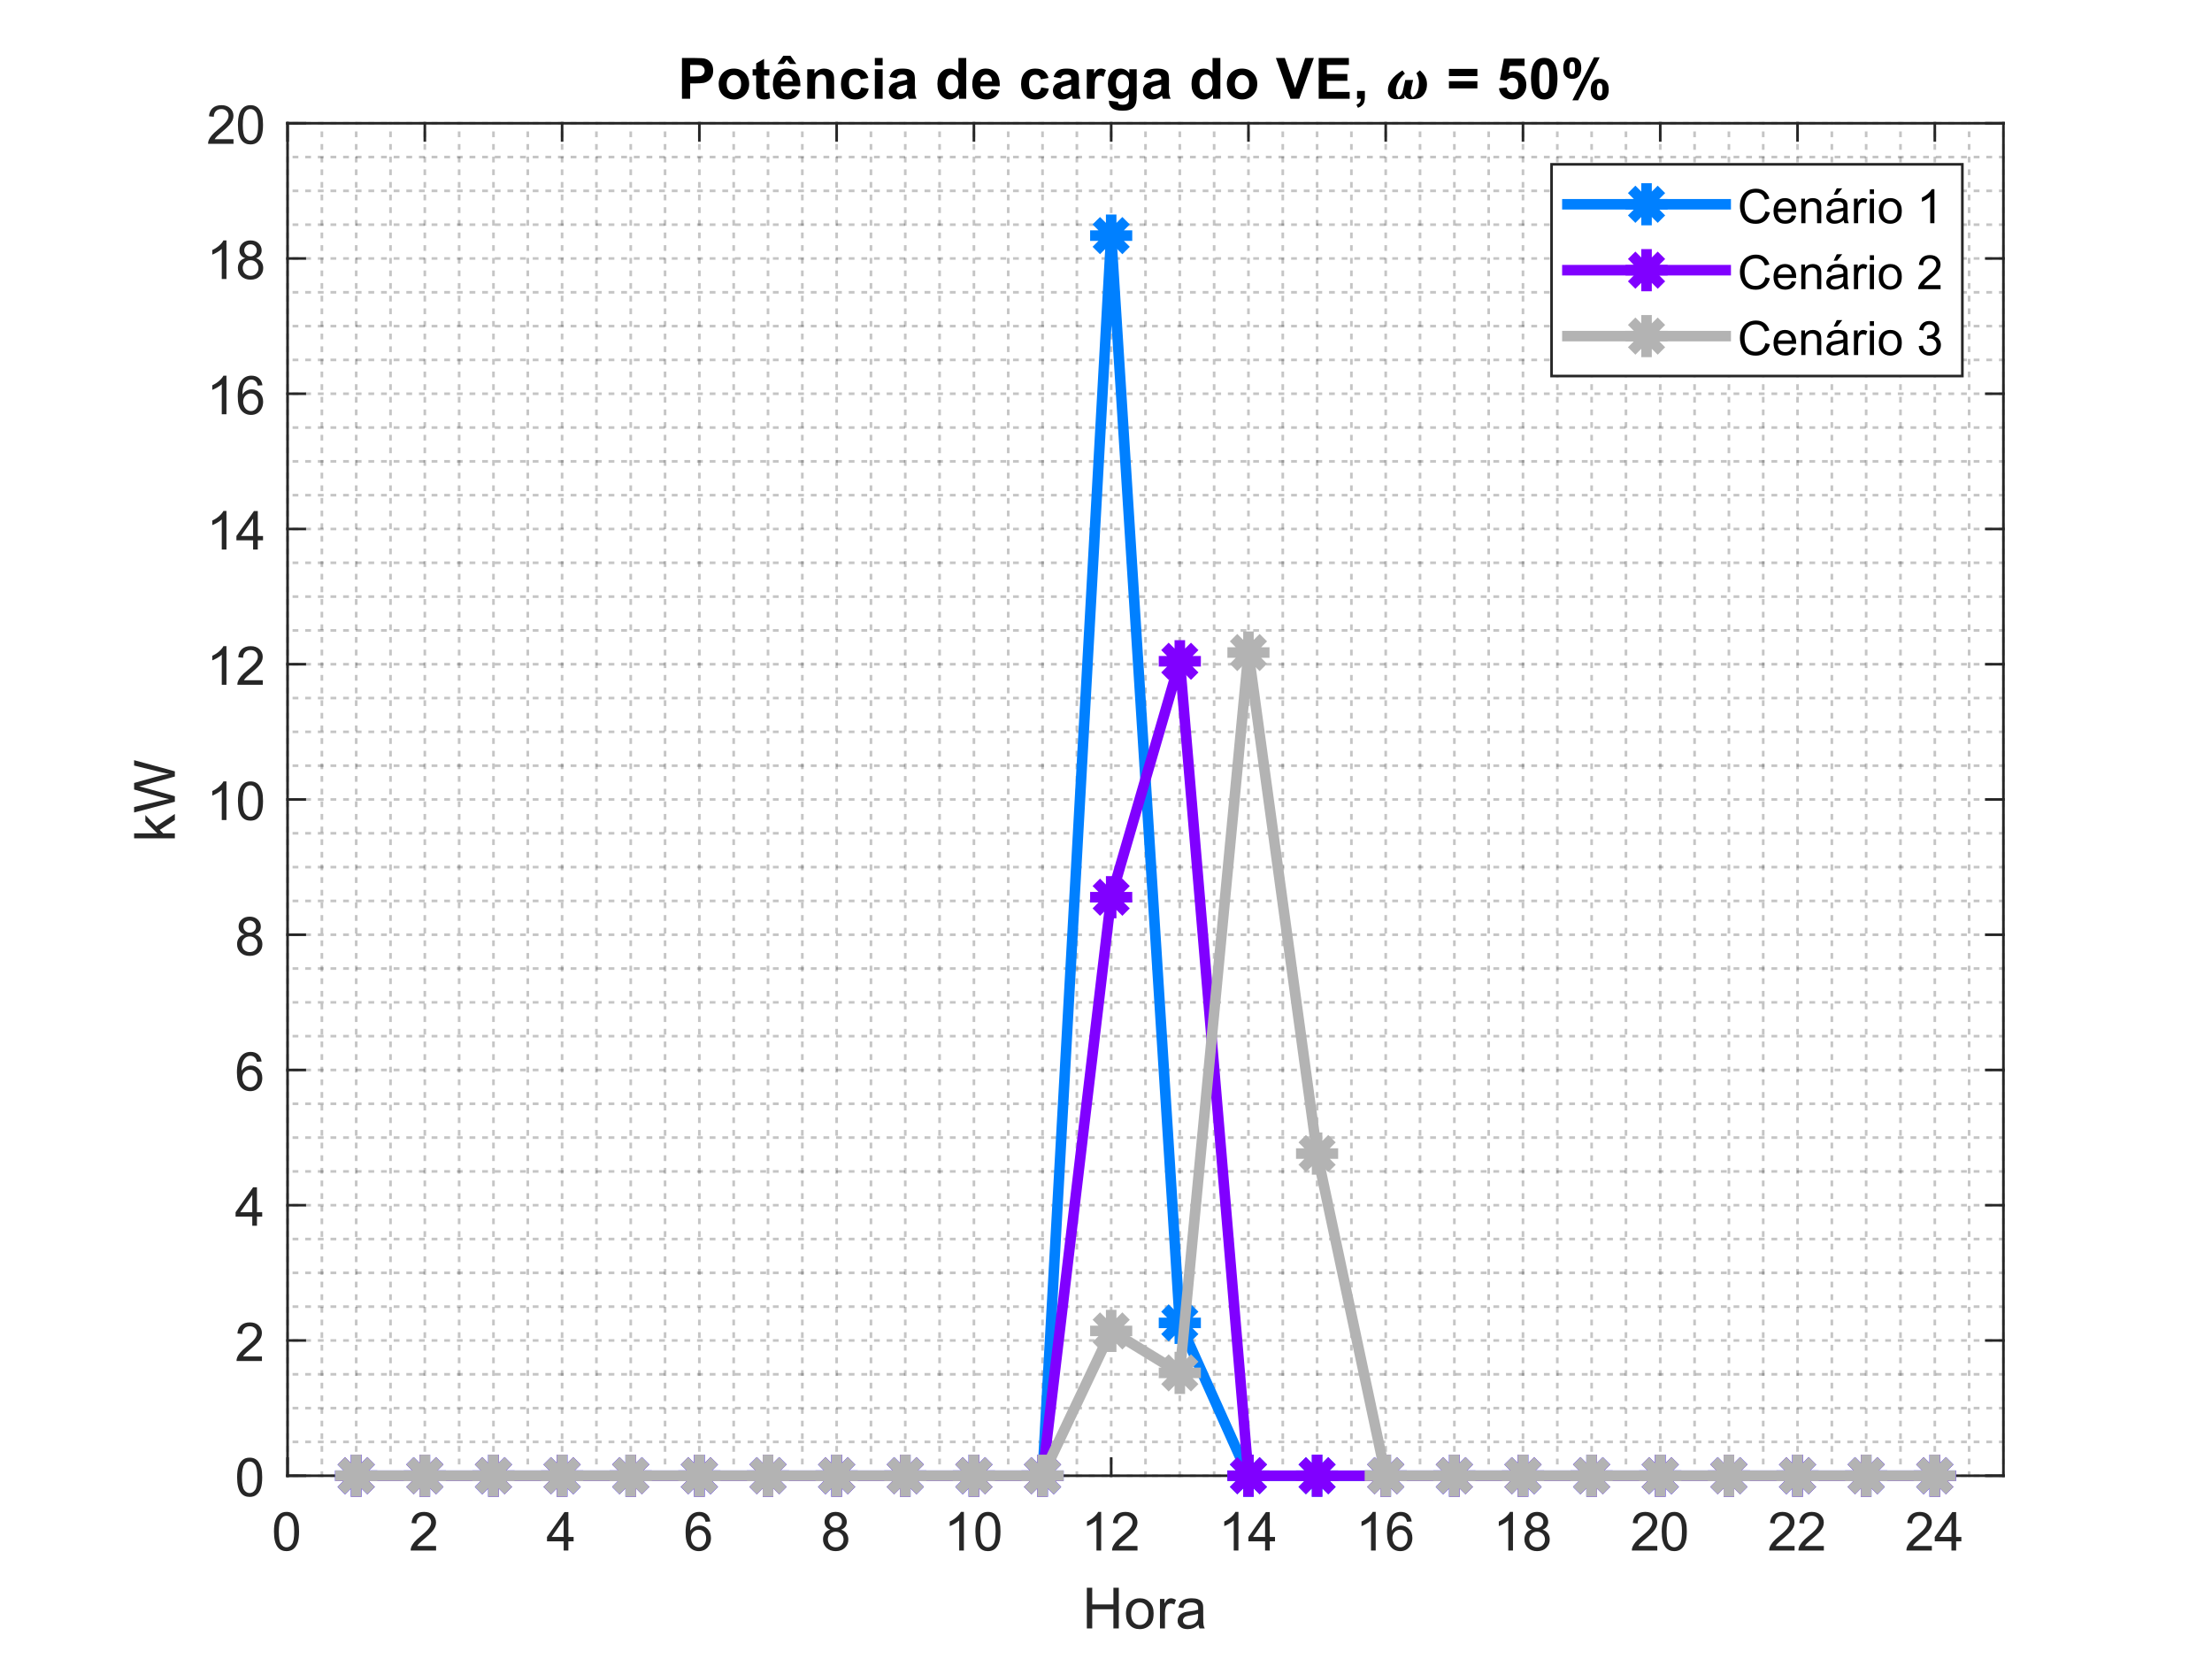 <?xml version="1.0"?>
<!DOCTYPE svg PUBLIC '-//W3C//DTD SVG 1.0//EN'
          'http://www.w3.org/TR/2001/REC-SVG-20010904/DTD/svg10.dtd'>
<svg xmlns:xlink="http://www.w3.org/1999/xlink" style="fill-opacity:1; color-rendering:auto; color-interpolation:auto; text-rendering:auto; stroke:black; stroke-linecap:square; stroke-miterlimit:10; shape-rendering:auto; stroke-opacity:1; fill:black; stroke-dasharray:none; font-weight:normal; stroke-width:1; font-family:'Dialog'; font-style:normal; stroke-linejoin:miter; font-size:12px; stroke-dashoffset:0; image-rendering:auto;" width="700" height="525" xmlns="http://www.w3.org/2000/svg"
><rect width="100%" height="100%" fill="#333333" stroke="none"/><!--Generated by the Batik Graphics2D SVG Generator--><defs id="genericDefs"
  /><g
  ><defs id="defs1"
    ><clipPath clipPathUnits="userSpaceOnUse" id="clipPath1"
      ><path d="M0 0 L700 0 L700 525 L0 525 L0 0 Z"
      /></clipPath
    ></defs
    ><g style="fill:white; stroke:white;"
    ><rect x="0" y="0" width="700" style="clip-path:url(#clipPath1); stroke:none;" height="525"
    /></g
    ><g style="fill:white; text-rendering:optimizeSpeed; color-rendering:optimizeSpeed; image-rendering:optimizeSpeed; shape-rendering:crispEdges; stroke:white; color-interpolation:sRGB;"
    ><rect x="0" width="700" height="525" y="0" style="stroke:none;"
      /><path style="stroke:none;" d="M91 467 L634 467 L634 39 L91 39 Z"
    /></g
    ><g style="fill-opacity:0.251; color-rendering:optimizeQuality; color-interpolation:linearRGB; text-rendering:geometricPrecision; stroke:rgb(26,26,26); stroke-linecap:butt; stroke-miterlimit:1; stroke-opacity:0.251; fill:rgb(26,26,26); stroke-dasharray:1,3; stroke-width:0.833; stroke-linejoin:bevel; image-rendering:optimizeQuality;"
    ><line y2="39" style="fill:none;" x1="91" x2="91" y1="467"
      /><line y2="39" style="fill:none;" x1="101.86" x2="101.86" y1="467"
      /><line y2="39" style="fill:none;" x1="112.72" x2="112.72" y1="467"
      /><line y2="39" style="fill:none;" x1="123.58" x2="123.58" y1="467"
      /><line y2="39" style="fill:none;" x1="134.44" x2="134.44" y1="467"
      /><line y2="39" style="fill:none;" x1="145.3" x2="145.3" y1="467"
      /><line y2="39" style="fill:none;" x1="156.16" x2="156.16" y1="467"
      /><line y2="39" style="fill:none;" x1="167.02" x2="167.02" y1="467"
      /><line y2="39" style="fill:none;" x1="177.88" x2="177.88" y1="467"
      /><line y2="39" style="fill:none;" x1="188.74" x2="188.74" y1="467"
      /><line y2="39" style="fill:none;" x1="199.6" x2="199.6" y1="467"
      /><line y2="39" style="fill:none;" x1="210.46" x2="210.46" y1="467"
      /><line y2="39" style="fill:none;" x1="221.32" x2="221.32" y1="467"
      /><line y2="39" style="fill:none;" x1="232.18" x2="232.18" y1="467"
      /><line y2="39" style="fill:none;" x1="243.04" x2="243.04" y1="467"
      /><line y2="39" style="fill:none;" x1="253.9" x2="253.9" y1="467"
      /><line y2="39" style="fill:none;" x1="264.76" x2="264.76" y1="467"
      /><line y2="39" style="fill:none;" x1="275.62" x2="275.62" y1="467"
      /><line y2="39" style="fill:none;" x1="286.48" x2="286.48" y1="467"
      /><line y2="39" style="fill:none;" x1="297.34" x2="297.34" y1="467"
      /><line y2="39" style="fill:none;" x1="308.2" x2="308.2" y1="467"
      /><line y2="39" style="fill:none;" x1="319.06" x2="319.06" y1="467"
      /><line y2="39" style="fill:none;" x1="329.92" x2="329.92" y1="467"
      /><line y2="39" style="fill:none;" x1="340.78" x2="340.78" y1="467"
      /><line y2="39" style="fill:none;" x1="351.64" x2="351.64" y1="467"
      /><line y2="39" style="fill:none;" x1="362.5" x2="362.5" y1="467"
      /><line y2="39" style="fill:none;" x1="373.36" x2="373.36" y1="467"
      /><line y2="39" style="fill:none;" x1="384.22" x2="384.22" y1="467"
      /><line y2="39" style="fill:none;" x1="395.08" x2="395.08" y1="467"
      /><line y2="39" style="fill:none;" x1="405.94" x2="405.94" y1="467"
      /><line y2="39" style="fill:none;" x1="416.8" x2="416.8" y1="467"
      /><line y2="39" style="fill:none;" x1="427.66" x2="427.66" y1="467"
      /><line y2="39" style="fill:none;" x1="438.52" x2="438.52" y1="467"
      /><line y2="39" style="fill:none;" x1="449.38" x2="449.38" y1="467"
      /><line y2="39" style="fill:none;" x1="460.24" x2="460.24" y1="467"
      /><line y2="39" style="fill:none;" x1="471.1" x2="471.1" y1="467"
      /><line y2="39" style="fill:none;" x1="481.96" x2="481.96" y1="467"
      /><line y2="39" style="fill:none;" x1="492.82" x2="492.82" y1="467"
      /><line y2="39" style="fill:none;" x1="503.68" x2="503.68" y1="467"
      /><line y2="39" style="fill:none;" x1="514.54" x2="514.54" y1="467"
      /><line y2="39" style="fill:none;" x1="525.4" x2="525.4" y1="467"
      /><line y2="39" style="fill:none;" x1="536.26" x2="536.26" y1="467"
      /><line y2="39" style="fill:none;" x1="547.12" x2="547.12" y1="467"
      /><line y2="39" style="fill:none;" x1="557.98" x2="557.98" y1="467"
      /><line y2="39" style="fill:none;" x1="568.84" x2="568.84" y1="467"
      /><line y2="39" style="fill:none;" x1="579.7" x2="579.7" y1="467"
      /><line y2="39" style="fill:none;" x1="590.56" x2="590.56" y1="467"
      /><line y2="39" style="fill:none;" x1="601.42" x2="601.42" y1="467"
      /><line y2="39" style="fill:none;" x1="612.28" x2="612.28" y1="467"
      /><line y2="39" style="fill:none;" x1="623.14" x2="623.14" y1="467"
      /><line y2="39" style="fill:none;" x1="634" x2="634" y1="467"
      /><line y2="467" style="fill:none;" x1="634" x2="91" y1="467"
      /><line y2="456.3" style="fill:none;" x1="634" x2="91" y1="456.3"
      /><line y2="445.6" style="fill:none;" x1="634" x2="91" y1="445.6"
      /><line y2="434.9" style="fill:none;" x1="634" x2="91" y1="434.9"
      /><line y2="424.2" style="fill:none;" x1="634" x2="91" y1="424.2"
      /><line y2="413.5" style="fill:none;" x1="634" x2="91" y1="413.5"
      /><line y2="402.8" style="fill:none;" x1="634" x2="91" y1="402.8"
      /><line y2="392.1" style="fill:none;" x1="634" x2="91" y1="392.1"
      /><line y2="381.4" style="fill:none;" x1="634" x2="91" y1="381.4"
      /><line y2="370.7" style="fill:none;" x1="634" x2="91" y1="370.7"
      /><line y2="360" style="fill:none;" x1="634" x2="91" y1="360"
      /><line y2="349.3" style="fill:none;" x1="634" x2="91" y1="349.3"
      /><line y2="338.6" style="fill:none;" x1="634" x2="91" y1="338.6"
      /><line y2="327.9" style="fill:none;" x1="634" x2="91" y1="327.9"
      /><line y2="317.2" style="fill:none;" x1="634" x2="91" y1="317.2"
      /><line y2="306.5" style="fill:none;" x1="634" x2="91" y1="306.5"
      /><line y2="295.8" style="fill:none;" x1="634" x2="91" y1="295.8"
      /><line y2="285.1" style="fill:none;" x1="634" x2="91" y1="285.1"
      /><line y2="274.4" style="fill:none;" x1="634" x2="91" y1="274.4"
      /><line y2="263.7" style="fill:none;" x1="634" x2="91" y1="263.7"
      /><line y2="253" style="fill:none;" x1="634" x2="91" y1="253"
      /><line y2="242.3" style="fill:none;" x1="634" x2="91" y1="242.3"
      /><line y2="231.6" style="fill:none;" x1="634" x2="91" y1="231.6"
      /><line y2="220.9" style="fill:none;" x1="634" x2="91" y1="220.9"
      /><line y2="210.2" style="fill:none;" x1="634" x2="91" y1="210.2"
      /><line y2="199.5" style="fill:none;" x1="634" x2="91" y1="199.5"
      /><line y2="188.8" style="fill:none;" x1="634" x2="91" y1="188.8"
      /><line y2="178.1" style="fill:none;" x1="634" x2="91" y1="178.1"
      /><line y2="167.4" style="fill:none;" x1="634" x2="91" y1="167.4"
      /><line y2="156.7" style="fill:none;" x1="634" x2="91" y1="156.7"
      /><line y2="146" style="fill:none;" x1="634" x2="91" y1="146"
      /><line y2="135.3" style="fill:none;" x1="634" x2="91" y1="135.3"
      /><line y2="124.6" style="fill:none;" x1="634" x2="91" y1="124.6"
      /><line y2="113.9" style="fill:none;" x1="634" x2="91" y1="113.9"
      /><line y2="103.2" style="fill:none;" x1="634" x2="91" y1="103.2"
      /><line y2="92.5" style="fill:none;" x1="634" x2="91" y1="92.5"
      /><line y2="81.8" style="fill:none;" x1="634" x2="91" y1="81.8"
      /><line y2="71.1" style="fill:none;" x1="634" x2="91" y1="71.1"
      /><line y2="60.4" style="fill:none;" x1="634" x2="91" y1="60.4"
      /><line y2="49.7" style="fill:none;" x1="634" x2="91" y1="49.7"
      /><line y2="39" style="fill:none;" x1="634" x2="91" y1="39"
    /></g
    ><g style="fill:rgb(38,38,38); text-rendering:geometricPrecision; image-rendering:optimizeQuality; color-rendering:optimizeQuality; stroke-linejoin:round; stroke:rgb(38,38,38); color-interpolation:linearRGB; stroke-width:0.833;"
    ><line y2="467" style="fill:none;" x1="91" x2="634" y1="467"
      /><line y2="39" style="fill:none;" x1="91" x2="634" y1="39"
      /><line y2="461.57" style="fill:none;" x1="91" x2="91" y1="467"
      /><line y2="461.57" style="fill:none;" x1="134.44" x2="134.44" y1="467"
      /><line y2="461.57" style="fill:none;" x1="177.88" x2="177.88" y1="467"
      /><line y2="461.57" style="fill:none;" x1="221.32" x2="221.32" y1="467"
      /><line y2="461.57" style="fill:none;" x1="264.76" x2="264.76" y1="467"
      /><line y2="461.57" style="fill:none;" x1="308.2" x2="308.2" y1="467"
      /><line y2="461.57" style="fill:none;" x1="351.64" x2="351.64" y1="467"
      /><line y2="461.57" style="fill:none;" x1="395.08" x2="395.08" y1="467"
      /><line y2="461.57" style="fill:none;" x1="438.52" x2="438.52" y1="467"
      /><line y2="461.57" style="fill:none;" x1="481.96" x2="481.96" y1="467"
      /><line y2="461.57" style="fill:none;" x1="525.4" x2="525.4" y1="467"
      /><line y2="461.57" style="fill:none;" x1="568.84" x2="568.84" y1="467"
      /><line y2="461.57" style="fill:none;" x1="612.28" x2="612.28" y1="467"
      /><line y2="44.43" style="fill:none;" x1="91" x2="91" y1="39"
      /><line y2="44.43" style="fill:none;" x1="134.44" x2="134.44" y1="39"
      /><line y2="44.43" style="fill:none;" x1="177.88" x2="177.88" y1="39"
      /><line y2="44.43" style="fill:none;" x1="221.32" x2="221.32" y1="39"
      /><line y2="44.43" style="fill:none;" x1="264.76" x2="264.76" y1="39"
      /><line y2="44.43" style="fill:none;" x1="308.2" x2="308.2" y1="39"
      /><line y2="44.43" style="fill:none;" x1="351.64" x2="351.64" y1="39"
      /><line y2="44.43" style="fill:none;" x1="395.08" x2="395.08" y1="39"
      /><line y2="44.43" style="fill:none;" x1="438.52" x2="438.52" y1="39"
      /><line y2="44.43" style="fill:none;" x1="481.96" x2="481.96" y1="39"
      /><line y2="44.43" style="fill:none;" x1="525.4" x2="525.4" y1="39"
      /><line y2="44.43" style="fill:none;" x1="568.84" x2="568.84" y1="39"
      /><line y2="44.43" style="fill:none;" x1="612.28" x2="612.28" y1="39"
    /></g
    ><g transform="translate(91,473.667)" style="font-size:16.667px; fill:rgb(38,38,38); text-rendering:geometricPrecision; color-rendering:optimizeQuality; image-rendering:optimizeQuality; stroke:rgb(38,38,38); color-interpolation:linearRGB;"
    ><path style="stroke:none;" d="M-4.297 11 Q-4.297 8.844 -3.852 7.523 Q-3.406 6.203 -2.531 5.492 Q-1.656 4.781 -0.328 4.781 Q0.656 4.781 1.391 5.172 Q2.125 5.562 2.609 6.312 Q3.094 7.062 3.367 8.125 Q3.641 9.188 3.641 11 Q3.641 13.141 3.203 14.453 Q2.766 15.766 1.891 16.484 Q1.016 17.203 -0.328 17.203 Q-2.094 17.203 -3.094 15.953 Q-4.297 14.422 -4.297 11 ZM-2.766 11 Q-2.766 14 -2.062 14.992 Q-1.359 15.984 -0.328 15.984 Q0.703 15.984 1.406 14.984 Q2.109 13.984 2.109 11 Q2.109 8 1.406 7.008 Q0.703 6.016 -0.344 6.016 Q-1.375 6.016 -1.984 6.891 Q-2.766 8 -2.766 11 Z"
    /></g
    ><g transform="translate(134.44,473.667)" style="font-size:16.667px; fill:rgb(38,38,38); text-rendering:geometricPrecision; color-rendering:optimizeQuality; image-rendering:optimizeQuality; stroke:rgb(38,38,38); color-interpolation:linearRGB;"
    ><path style="stroke:none;" d="M3.562 15.562 L3.562 17 L-4.484 17 Q-4.5 16.453 -4.312 15.969 Q-4 15.141 -3.328 14.344 Q-2.656 13.547 -1.375 12.5 Q0.609 10.875 1.305 9.922 Q2 8.969 2 8.125 Q2 7.234 1.367 6.625 Q0.734 6.016 -0.281 6.016 Q-1.359 6.016 -2.008 6.664 Q-2.656 7.312 -2.672 8.453 L-4.203 8.297 Q-4.047 6.578 -3.016 5.68 Q-1.984 4.781 -0.25 4.781 Q1.5 4.781 2.523 5.75 Q3.547 6.719 3.547 8.156 Q3.547 8.891 3.242 9.594 Q2.938 10.297 2.25 11.078 Q1.562 11.859 -0.047 13.219 Q-1.391 14.359 -1.773 14.758 Q-2.156 15.156 -2.406 15.562 L3.562 15.562 Z"
    /></g
    ><g transform="translate(177.88,473.667)" style="font-size:16.667px; fill:rgb(38,38,38); text-rendering:geometricPrecision; color-rendering:optimizeQuality; image-rendering:optimizeQuality; stroke:rgb(38,38,38); color-interpolation:linearRGB;"
    ><path style="stroke:none;" d="M0.5 17 L0.5 14.094 L-4.781 14.094 L-4.781 12.719 L0.766 4.828 L1.984 4.828 L1.984 12.719 L3.641 12.719 L3.641 14.094 L1.984 14.094 L1.984 17 L0.5 17 ZM0.5 12.719 L0.5 7.234 L-3.312 12.719 L0.5 12.719 Z"
    /></g
    ><g transform="translate(221.32,473.667)" style="font-size:16.667px; fill:rgb(38,38,38); text-rendering:geometricPrecision; color-rendering:optimizeQuality; image-rendering:optimizeQuality; stroke:rgb(38,38,38); color-interpolation:linearRGB;"
    ><path style="stroke:none;" d="M3.453 7.812 L1.969 7.922 Q1.781 7.047 1.406 6.656 Q0.797 6.016 -0.078 6.016 Q-0.797 6.016 -1.344 6.406 Q-2.047 6.922 -2.453 7.906 Q-2.859 8.891 -2.875 10.719 Q-2.328 9.906 -1.555 9.508 Q-0.781 9.109 0.078 9.109 Q1.578 9.109 2.625 10.211 Q3.672 11.312 3.672 13.047 Q3.672 14.188 3.18 15.172 Q2.688 16.156 1.82 16.68 Q0.953 17.203 -0.141 17.203 Q-2 17.203 -3.18 15.828 Q-4.359 14.453 -4.359 11.312 Q-4.359 7.781 -3.062 6.172 Q-1.922 4.781 0 4.781 Q1.438 4.781 2.359 5.586 Q3.281 6.391 3.453 7.812 ZM-2.641 13.062 Q-2.641 13.828 -2.312 14.531 Q-1.984 15.234 -1.398 15.609 Q-0.812 15.984 -0.156 15.984 Q0.781 15.984 1.461 15.219 Q2.141 14.453 2.141 13.141 Q2.141 11.875 1.469 11.148 Q0.797 10.422 -0.219 10.422 Q-1.234 10.422 -1.938 11.148 Q-2.641 11.875 -2.641 13.062 Z"
    /></g
    ><g transform="translate(264.76,473.667)" style="font-size:16.667px; fill:rgb(38,38,38); text-rendering:geometricPrecision; color-rendering:optimizeQuality; image-rendering:optimizeQuality; stroke:rgb(38,38,38); color-interpolation:linearRGB;"
    ><path style="stroke:none;" d="M-2 10.406 Q-2.922 10.062 -3.375 9.43 Q-3.828 8.797 -3.828 7.922 Q-3.828 6.594 -2.867 5.688 Q-1.906 4.781 -0.328 4.781 Q1.266 4.781 2.234 5.703 Q3.203 6.625 3.203 7.953 Q3.203 8.812 2.766 9.438 Q2.328 10.062 1.422 10.406 Q2.531 10.766 3.117 11.578 Q3.703 12.391 3.703 13.516 Q3.703 15.078 2.602 16.141 Q1.5 17.203 -0.297 17.203 Q-2.109 17.203 -3.211 16.141 Q-4.312 15.078 -4.312 13.484 Q-4.312 12.297 -3.711 11.492 Q-3.109 10.688 -2 10.406 ZM-2.297 7.875 Q-2.297 8.734 -1.742 9.281 Q-1.188 9.828 -0.297 9.828 Q0.562 9.828 1.117 9.281 Q1.672 8.734 1.672 7.953 Q1.672 7.125 1.102 6.57 Q0.531 6.016 -0.312 6.016 Q-1.172 6.016 -1.734 6.562 Q-2.297 7.109 -2.297 7.875 ZM-2.781 13.484 Q-2.781 14.125 -2.477 14.727 Q-2.172 15.328 -1.57 15.656 Q-0.969 15.984 -0.281 15.984 Q0.781 15.984 1.484 15.289 Q2.188 14.594 2.188 13.531 Q2.188 12.453 1.469 11.75 Q0.75 11.047 -0.328 11.047 Q-1.391 11.047 -2.086 11.742 Q-2.781 12.438 -2.781 13.484 Z"
    /></g
    ><g transform="translate(308.2,473.667)" style="font-size:16.667px; fill:rgb(38,38,38); text-rendering:geometricPrecision; color-rendering:optimizeQuality; image-rendering:optimizeQuality; stroke:rgb(38,38,38); color-interpolation:linearRGB;"
    ><path style="stroke:none;" d="M-3.172 17 L-4.656 17 L-4.656 7.484 Q-5.203 8 -6.078 8.508 Q-6.953 9.016 -7.656 9.281 L-7.656 7.828 Q-6.391 7.25 -5.453 6.406 Q-4.516 5.562 -4.125 4.781 L-3.172 4.781 L-3.172 17 ZM0.467 11 Q0.467 8.844 0.912 7.523 Q1.357 6.203 2.232 5.492 Q3.107 4.781 4.435 4.781 Q5.42 4.781 6.154 5.172 Q6.888 5.562 7.373 6.312 Q7.857 7.062 8.131 8.125 Q8.404 9.188 8.404 11 Q8.404 13.141 7.966 14.453 Q7.529 15.766 6.654 16.484 Q5.779 17.203 4.435 17.203 Q2.67 17.203 1.67 15.953 Q0.467 14.422 0.467 11 ZM1.998 11 Q1.998 14 2.701 14.992 Q3.404 15.984 4.435 15.984 Q5.466 15.984 6.17 14.984 Q6.873 13.984 6.873 11 Q6.873 8 6.17 7.008 Q5.466 6.016 4.42 6.016 Q3.388 6.016 2.779 6.891 Q1.998 8 1.998 11 Z"
    /></g
    ><g transform="translate(351.64,473.667)" style="font-size:16.667px; fill:rgb(38,38,38); text-rendering:geometricPrecision; color-rendering:optimizeQuality; image-rendering:optimizeQuality; stroke:rgb(38,38,38); color-interpolation:linearRGB;"
    ><path style="stroke:none;" d="M-3.172 17 L-4.656 17 L-4.656 7.484 Q-5.203 8 -6.078 8.508 Q-6.953 9.016 -7.656 9.281 L-7.656 7.828 Q-6.391 7.25 -5.453 6.406 Q-4.516 5.562 -4.125 4.781 L-3.172 4.781 L-3.172 17 ZM8.326 15.562 L8.326 17 L0.279 17 Q0.263 16.453 0.451 15.969 Q0.763 15.141 1.435 14.344 Q2.107 13.547 3.388 12.5 Q5.373 10.875 6.068 9.922 Q6.763 8.969 6.763 8.125 Q6.763 7.234 6.131 6.625 Q5.498 6.016 4.482 6.016 Q3.404 6.016 2.756 6.664 Q2.107 7.312 2.091 8.453 L0.56 8.297 Q0.717 6.578 1.748 5.68 Q2.779 4.781 4.513 4.781 Q6.263 4.781 7.287 5.75 Q8.31 6.719 8.31 8.156 Q8.31 8.891 8.006 9.594 Q7.701 10.297 7.013 11.078 Q6.326 11.859 4.716 13.219 Q3.373 14.359 2.99 14.758 Q2.607 15.156 2.357 15.562 L8.326 15.562 Z"
    /></g
    ><g transform="translate(395.08,473.667)" style="font-size:16.667px; fill:rgb(38,38,38); text-rendering:geometricPrecision; color-rendering:optimizeQuality; image-rendering:optimizeQuality; stroke:rgb(38,38,38); color-interpolation:linearRGB;"
    ><path style="stroke:none;" d="M-3.172 17 L-4.656 17 L-4.656 7.484 Q-5.203 8 -6.078 8.508 Q-6.953 9.016 -7.656 9.281 L-7.656 7.828 Q-6.391 7.25 -5.453 6.406 Q-4.516 5.562 -4.125 4.781 L-3.172 4.781 L-3.172 17 ZM5.263 17 L5.263 14.094 L-0.018 14.094 L-0.018 12.719 L5.529 4.828 L6.748 4.828 L6.748 12.719 L8.404 12.719 L8.404 14.094 L6.748 14.094 L6.748 17 L5.263 17 ZM5.263 12.719 L5.263 7.234 L1.451 12.719 L5.263 12.719 Z"
    /></g
    ><g transform="translate(438.52,473.667)" style="font-size:16.667px; fill:rgb(38,38,38); text-rendering:geometricPrecision; color-rendering:optimizeQuality; image-rendering:optimizeQuality; stroke:rgb(38,38,38); color-interpolation:linearRGB;"
    ><path style="stroke:none;" d="M-3.172 17 L-4.656 17 L-4.656 7.484 Q-5.203 8 -6.078 8.508 Q-6.953 9.016 -7.656 9.281 L-7.656 7.828 Q-6.391 7.25 -5.453 6.406 Q-4.516 5.562 -4.125 4.781 L-3.172 4.781 L-3.172 17 ZM8.216 7.812 L6.732 7.922 Q6.545 7.047 6.17 6.656 Q5.56 6.016 4.685 6.016 Q3.966 6.016 3.42 6.406 Q2.716 6.922 2.31 7.906 Q1.904 8.891 1.888 10.719 Q2.435 9.906 3.209 9.508 Q3.982 9.109 4.841 9.109 Q6.341 9.109 7.388 10.211 Q8.435 11.312 8.435 13.047 Q8.435 14.188 7.943 15.172 Q7.451 16.156 6.584 16.68 Q5.716 17.203 4.623 17.203 Q2.763 17.203 1.584 15.828 Q0.404 14.453 0.404 11.312 Q0.404 7.781 1.701 6.172 Q2.841 4.781 4.763 4.781 Q6.201 4.781 7.123 5.586 Q8.045 6.391 8.216 7.812 ZM2.123 13.062 Q2.123 13.828 2.451 14.531 Q2.779 15.234 3.365 15.609 Q3.951 15.984 4.607 15.984 Q5.545 15.984 6.224 15.219 Q6.904 14.453 6.904 13.141 Q6.904 11.875 6.232 11.148 Q5.56 10.422 4.545 10.422 Q3.529 10.422 2.826 11.148 Q2.123 11.875 2.123 13.062 Z"
    /></g
    ><g transform="translate(481.96,473.667)" style="font-size:16.667px; fill:rgb(38,38,38); text-rendering:geometricPrecision; color-rendering:optimizeQuality; image-rendering:optimizeQuality; stroke:rgb(38,38,38); color-interpolation:linearRGB;"
    ><path style="stroke:none;" d="M-3.172 17 L-4.656 17 L-4.656 7.484 Q-5.203 8 -6.078 8.508 Q-6.953 9.016 -7.656 9.281 L-7.656 7.828 Q-6.391 7.25 -5.453 6.406 Q-4.516 5.562 -4.125 4.781 L-3.172 4.781 L-3.172 17 ZM2.763 10.406 Q1.841 10.062 1.388 9.43 Q0.935 8.797 0.935 7.922 Q0.935 6.594 1.896 5.688 Q2.857 4.781 4.435 4.781 Q6.029 4.781 6.998 5.703 Q7.966 6.625 7.966 7.953 Q7.966 8.812 7.529 9.438 Q7.091 10.062 6.185 10.406 Q7.295 10.766 7.881 11.578 Q8.466 12.391 8.466 13.516 Q8.466 15.078 7.365 16.141 Q6.263 17.203 4.466 17.203 Q2.654 17.203 1.552 16.141 Q0.451 15.078 0.451 13.484 Q0.451 12.297 1.052 11.492 Q1.654 10.688 2.763 10.406 ZM2.466 7.875 Q2.466 8.734 3.021 9.281 Q3.576 9.828 4.466 9.828 Q5.326 9.828 5.881 9.281 Q6.435 8.734 6.435 7.953 Q6.435 7.125 5.865 6.57 Q5.295 6.016 4.451 6.016 Q3.591 6.016 3.029 6.562 Q2.466 7.109 2.466 7.875 ZM1.982 13.484 Q1.982 14.125 2.287 14.727 Q2.591 15.328 3.193 15.656 Q3.795 15.984 4.482 15.984 Q5.545 15.984 6.248 15.289 Q6.951 14.594 6.951 13.531 Q6.951 12.453 6.232 11.75 Q5.513 11.047 4.435 11.047 Q3.373 11.047 2.678 11.742 Q1.982 12.438 1.982 13.484 Z"
    /></g
    ><g transform="translate(525.4,473.667)" style="font-size:16.667px; fill:rgb(38,38,38); text-rendering:geometricPrecision; color-rendering:optimizeQuality; image-rendering:optimizeQuality; stroke:rgb(38,38,38); color-interpolation:linearRGB;"
    ><path style="stroke:none;" d="M-0.938 15.562 L-0.938 17 L-8.984 17 Q-9 16.453 -8.812 15.969 Q-8.5 15.141 -7.828 14.344 Q-7.156 13.547 -5.875 12.5 Q-3.891 10.875 -3.195 9.922 Q-2.5 8.969 -2.5 8.125 Q-2.5 7.234 -3.133 6.625 Q-3.766 6.016 -4.781 6.016 Q-5.859 6.016 -6.508 6.664 Q-7.156 7.312 -7.172 8.453 L-8.703 8.297 Q-8.547 6.578 -7.516 5.68 Q-6.484 4.781 -4.75 4.781 Q-3 4.781 -1.977 5.75 Q-0.953 6.719 -0.953 8.156 Q-0.953 8.891 -1.258 9.594 Q-1.562 10.297 -2.25 11.078 Q-2.938 11.859 -4.547 13.219 Q-5.891 14.359 -6.273 14.758 Q-6.656 15.156 -6.906 15.562 L-0.938 15.562 ZM0.467 11 Q0.467 8.844 0.912 7.523 Q1.357 6.203 2.232 5.492 Q3.107 4.781 4.435 4.781 Q5.42 4.781 6.154 5.172 Q6.888 5.562 7.373 6.312 Q7.857 7.062 8.131 8.125 Q8.404 9.188 8.404 11 Q8.404 13.141 7.966 14.453 Q7.529 15.766 6.654 16.484 Q5.779 17.203 4.435 17.203 Q2.67 17.203 1.67 15.953 Q0.467 14.422 0.467 11 ZM1.998 11 Q1.998 14 2.701 14.992 Q3.404 15.984 4.435 15.984 Q5.466 15.984 6.17 14.984 Q6.873 13.984 6.873 11 Q6.873 8 6.17 7.008 Q5.466 6.016 4.42 6.016 Q3.388 6.016 2.779 6.891 Q1.998 8 1.998 11 Z"
    /></g
    ><g transform="translate(568.84,473.667)" style="font-size:16.667px; fill:rgb(38,38,38); text-rendering:geometricPrecision; color-rendering:optimizeQuality; image-rendering:optimizeQuality; stroke:rgb(38,38,38); color-interpolation:linearRGB;"
    ><path style="stroke:none;" d="M-0.938 15.562 L-0.938 17 L-8.984 17 Q-9 16.453 -8.812 15.969 Q-8.5 15.141 -7.828 14.344 Q-7.156 13.547 -5.875 12.5 Q-3.891 10.875 -3.195 9.922 Q-2.5 8.969 -2.5 8.125 Q-2.5 7.234 -3.133 6.625 Q-3.766 6.016 -4.781 6.016 Q-5.859 6.016 -6.508 6.664 Q-7.156 7.312 -7.172 8.453 L-8.703 8.297 Q-8.547 6.578 -7.516 5.68 Q-6.484 4.781 -4.75 4.781 Q-3 4.781 -1.977 5.75 Q-0.953 6.719 -0.953 8.156 Q-0.953 8.891 -1.258 9.594 Q-1.562 10.297 -2.25 11.078 Q-2.938 11.859 -4.547 13.219 Q-5.891 14.359 -6.273 14.758 Q-6.656 15.156 -6.906 15.562 L-0.938 15.562 ZM8.326 15.562 L8.326 17 L0.279 17 Q0.263 16.453 0.451 15.969 Q0.763 15.141 1.435 14.344 Q2.107 13.547 3.388 12.5 Q5.373 10.875 6.068 9.922 Q6.763 8.969 6.763 8.125 Q6.763 7.234 6.131 6.625 Q5.498 6.016 4.482 6.016 Q3.404 6.016 2.756 6.664 Q2.107 7.312 2.091 8.453 L0.56 8.297 Q0.717 6.578 1.748 5.68 Q2.779 4.781 4.513 4.781 Q6.263 4.781 7.287 5.75 Q8.31 6.719 8.31 8.156 Q8.31 8.891 8.006 9.594 Q7.701 10.297 7.013 11.078 Q6.326 11.859 4.716 13.219 Q3.373 14.359 2.99 14.758 Q2.607 15.156 2.357 15.562 L8.326 15.562 Z"
    /></g
    ><g transform="translate(612.28,473.667)" style="font-size:16.667px; fill:rgb(38,38,38); text-rendering:geometricPrecision; color-rendering:optimizeQuality; image-rendering:optimizeQuality; stroke:rgb(38,38,38); color-interpolation:linearRGB;"
    ><path style="stroke:none;" d="M-0.938 15.562 L-0.938 17 L-8.984 17 Q-9 16.453 -8.812 15.969 Q-8.5 15.141 -7.828 14.344 Q-7.156 13.547 -5.875 12.5 Q-3.891 10.875 -3.195 9.922 Q-2.5 8.969 -2.5 8.125 Q-2.5 7.234 -3.133 6.625 Q-3.766 6.016 -4.781 6.016 Q-5.859 6.016 -6.508 6.664 Q-7.156 7.312 -7.172 8.453 L-8.703 8.297 Q-8.547 6.578 -7.516 5.68 Q-6.484 4.781 -4.75 4.781 Q-3 4.781 -1.977 5.75 Q-0.953 6.719 -0.953 8.156 Q-0.953 8.891 -1.258 9.594 Q-1.562 10.297 -2.25 11.078 Q-2.938 11.859 -4.547 13.219 Q-5.891 14.359 -6.273 14.758 Q-6.656 15.156 -6.906 15.562 L-0.938 15.562 ZM5.263 17 L5.263 14.094 L-0.018 14.094 L-0.018 12.719 L5.529 4.828 L6.748 4.828 L6.748 12.719 L8.404 12.719 L8.404 14.094 L6.748 14.094 L6.748 17 L5.263 17 ZM5.263 12.719 L5.263 7.234 L1.451 12.719 L5.263 12.719 Z"
    /></g
    ><g transform="translate(362.5,496.333)" style="font-size:18.333px; fill:rgb(38,38,38); text-rendering:geometricPrecision; color-rendering:optimizeQuality; image-rendering:optimizeQuality; stroke:rgb(38,38,38); color-interpolation:linearRGB;"
    ><path style="stroke:none;" d="M-18.562 19 L-18.562 6.109 L-16.859 6.109 L-16.859 11.406 L-10.156 11.406 L-10.156 6.109 L-8.453 6.109 L-8.453 19 L-10.156 19 L-10.156 12.922 L-16.859 12.922 L-16.859 19 L-18.562 19 ZM-6.181 14.328 Q-6.181 11.734 -4.728 10.484 Q-3.525 9.453 -1.806 9.453 Q0.131 9.453 1.35 10.719 Q2.568 11.984 2.568 14.203 Q2.568 16 2.029 17.031 Q1.49 18.062 0.459 18.641 Q-0.572 19.219 -1.806 19.219 Q-3.76 19.219 -4.971 17.961 Q-6.181 16.703 -6.181 14.328 ZM-4.556 14.328 Q-4.556 16.125 -3.775 17.016 Q-2.994 17.906 -1.806 17.906 Q-0.619 17.906 0.162 17.008 Q0.944 16.109 0.944 14.281 Q0.944 12.547 0.154 11.656 Q-0.635 10.766 -1.806 10.766 Q-2.994 10.766 -3.775 11.656 Q-4.556 12.547 -4.556 14.328 ZM4.581 19 L4.581 9.672 L6.003 9.672 L6.003 11.078 Q6.55 10.094 7.011 9.773 Q7.472 9.453 8.019 9.453 Q8.831 9.453 9.644 9.969 L9.112 11.438 Q8.519 11.094 7.941 11.094 Q7.425 11.094 7.011 11.406 Q6.597 11.719 6.425 12.266 Q6.159 13.109 6.159 14.109 L6.159 19 L4.581 19 ZM16.789 17.844 Q15.914 18.594 15.093 18.906 Q14.273 19.219 13.351 19.219 Q11.804 19.219 10.984 18.461 Q10.164 17.703 10.164 16.531 Q10.164 15.859 10.476 15.289 Q10.789 14.719 11.289 14.375 Q11.789 14.031 12.429 13.859 Q12.898 13.734 13.836 13.625 Q15.742 13.391 16.648 13.078 Q16.664 12.75 16.664 12.656 Q16.664 11.703 16.211 11.297 Q15.601 10.766 14.414 10.766 Q13.289 10.766 12.757 11.156 Q12.226 11.547 11.976 12.547 L10.429 12.328 Q10.648 11.328 11.125 10.719 Q11.601 10.109 12.515 9.781 Q13.429 9.453 14.648 9.453 Q15.836 9.453 16.586 9.734 Q17.336 10.016 17.687 10.445 Q18.039 10.875 18.179 11.516 Q18.257 11.922 18.257 12.984 L18.257 15.094 Q18.257 17.297 18.359 17.883 Q18.461 18.469 18.757 19 L17.101 19 Q16.851 18.5 16.789 17.844 ZM16.648 14.312 Q15.789 14.672 14.07 14.906 Q13.101 15.047 12.695 15.227 Q12.289 15.406 12.07 15.742 Q11.851 16.078 11.851 16.5 Q11.851 17.125 12.328 17.547 Q12.804 17.969 13.726 17.969 Q14.648 17.969 15.359 17.57 Q16.07 17.172 16.398 16.484 Q16.648 15.938 16.648 14.891 L16.648 14.312 Z"
    /></g
    ><g style="fill:rgb(38,38,38); text-rendering:geometricPrecision; image-rendering:optimizeQuality; color-rendering:optimizeQuality; stroke-linejoin:round; stroke:rgb(38,38,38); color-interpolation:linearRGB; stroke-width:0.833;"
    ><line y2="39" style="fill:none;" x1="91" x2="91" y1="467"
      /><line y2="39" style="fill:none;" x1="634" x2="634" y1="467"
      /><line y2="467" style="fill:none;" x1="91" x2="96.43" y1="467"
      /><line y2="424.2" style="fill:none;" x1="91" x2="96.43" y1="424.2"
      /><line y2="381.4" style="fill:none;" x1="91" x2="96.43" y1="381.4"
      /><line y2="338.6" style="fill:none;" x1="91" x2="96.43" y1="338.6"
      /><line y2="295.8" style="fill:none;" x1="91" x2="96.43" y1="295.8"
      /><line y2="253" style="fill:none;" x1="91" x2="96.43" y1="253"
      /><line y2="210.2" style="fill:none;" x1="91" x2="96.43" y1="210.2"
      /><line y2="167.4" style="fill:none;" x1="91" x2="96.43" y1="167.4"
      /><line y2="124.6" style="fill:none;" x1="91" x2="96.43" y1="124.6"
      /><line y2="81.8" style="fill:none;" x1="91" x2="96.43" y1="81.8"
      /><line y2="39" style="fill:none;" x1="91" x2="96.43" y1="39"
      /><line y2="467" style="fill:none;" x1="634" x2="628.57" y1="467"
      /><line y2="424.2" style="fill:none;" x1="634" x2="628.57" y1="424.2"
      /><line y2="381.4" style="fill:none;" x1="634" x2="628.57" y1="381.4"
      /><line y2="338.6" style="fill:none;" x1="634" x2="628.57" y1="338.6"
      /><line y2="295.8" style="fill:none;" x1="634" x2="628.57" y1="295.8"
      /><line y2="253" style="fill:none;" x1="634" x2="628.57" y1="253"
      /><line y2="210.2" style="fill:none;" x1="634" x2="628.57" y1="210.2"
      /><line y2="167.4" style="fill:none;" x1="634" x2="628.57" y1="167.4"
      /><line y2="124.6" style="fill:none;" x1="634" x2="628.57" y1="124.6"
      /><line y2="81.8" style="fill:none;" x1="634" x2="628.57" y1="81.8"
      /><line y2="39" style="fill:none;" x1="634" x2="628.57" y1="39"
    /></g
    ><g transform="translate(84.333,467)" style="font-size:16.667px; fill:rgb(38,38,38); text-rendering:geometricPrecision; color-rendering:optimizeQuality; image-rendering:optimizeQuality; stroke:rgb(38,38,38); color-interpolation:linearRGB;"
    ><path style="stroke:none;" d="M-9.297 0.5 Q-9.297 -1.656 -8.852 -2.977 Q-8.406 -4.297 -7.531 -5.008 Q-6.656 -5.719 -5.328 -5.719 Q-4.344 -5.719 -3.609 -5.328 Q-2.875 -4.938 -2.391 -4.188 Q-1.906 -3.438 -1.633 -2.375 Q-1.359 -1.312 -1.359 0.5 Q-1.359 2.641 -1.797 3.953 Q-2.234 5.266 -3.109 5.984 Q-3.984 6.703 -5.328 6.703 Q-7.094 6.703 -8.094 5.453 Q-9.297 3.922 -9.297 0.5 ZM-7.766 0.5 Q-7.766 3.5 -7.062 4.492 Q-6.359 5.484 -5.328 5.484 Q-4.297 5.484 -3.594 4.484 Q-2.891 3.484 -2.891 0.5 Q-2.891 -2.5 -3.594 -3.492 Q-4.297 -4.484 -5.344 -4.484 Q-6.375 -4.484 -6.984 -3.609 Q-7.766 -2.5 -7.766 0.5 Z"
    /></g
    ><g transform="translate(84.333,424.2)" style="font-size:16.667px; fill:rgb(38,38,38); text-rendering:geometricPrecision; color-rendering:optimizeQuality; image-rendering:optimizeQuality; stroke:rgb(38,38,38); color-interpolation:linearRGB;"
    ><path style="stroke:none;" d="M-1.438 5.062 L-1.438 6.5 L-9.484 6.5 Q-9.5 5.953 -9.312 5.469 Q-9 4.641 -8.328 3.844 Q-7.656 3.047 -6.375 2 Q-4.391 0.375 -3.695 -0.578 Q-3 -1.531 -3 -2.375 Q-3 -3.266 -3.633 -3.875 Q-4.266 -4.484 -5.281 -4.484 Q-6.359 -4.484 -7.008 -3.836 Q-7.656 -3.188 -7.672 -2.047 L-9.203 -2.203 Q-9.047 -3.922 -8.016 -4.82 Q-6.984 -5.719 -5.25 -5.719 Q-3.5 -5.719 -2.477 -4.75 Q-1.453 -3.781 -1.453 -2.344 Q-1.453 -1.609 -1.758 -0.906 Q-2.062 -0.203 -2.75 0.578 Q-3.438 1.359 -5.047 2.719 Q-6.391 3.859 -6.773 4.258 Q-7.156 4.656 -7.406 5.062 L-1.438 5.062 Z"
    /></g
    ><g transform="translate(84.333,381.4)" style="font-size:16.667px; fill:rgb(38,38,38); text-rendering:geometricPrecision; color-rendering:optimizeQuality; image-rendering:optimizeQuality; stroke:rgb(38,38,38); color-interpolation:linearRGB;"
    ><path style="stroke:none;" d="M-4.5 6.5 L-4.5 3.594 L-9.781 3.594 L-9.781 2.219 L-4.234 -5.672 L-3.016 -5.672 L-3.016 2.219 L-1.359 2.219 L-1.359 3.594 L-3.016 3.594 L-3.016 6.5 L-4.5 6.5 ZM-4.5 2.219 L-4.5 -3.266 L-8.312 2.219 L-4.5 2.219 Z"
    /></g
    ><g transform="translate(84.333,338.6)" style="font-size:16.667px; fill:rgb(38,38,38); text-rendering:geometricPrecision; color-rendering:optimizeQuality; image-rendering:optimizeQuality; stroke:rgb(38,38,38); color-interpolation:linearRGB;"
    ><path style="stroke:none;" d="M-1.547 -2.688 L-3.031 -2.578 Q-3.219 -3.453 -3.594 -3.844 Q-4.203 -4.484 -5.078 -4.484 Q-5.797 -4.484 -6.344 -4.094 Q-7.047 -3.578 -7.453 -2.594 Q-7.859 -1.609 -7.875 0.219 Q-7.328 -0.594 -6.555 -0.992 Q-5.781 -1.391 -4.922 -1.391 Q-3.422 -1.391 -2.375 -0.289 Q-1.328 0.812 -1.328 2.547 Q-1.328 3.688 -1.82 4.672 Q-2.312 5.656 -3.18 6.18 Q-4.047 6.703 -5.141 6.703 Q-7 6.703 -8.18 5.328 Q-9.359 3.953 -9.359 0.812 Q-9.359 -2.719 -8.062 -4.328 Q-6.922 -5.719 -5 -5.719 Q-3.562 -5.719 -2.641 -4.914 Q-1.719 -4.109 -1.547 -2.688 ZM-7.641 2.562 Q-7.641 3.328 -7.312 4.031 Q-6.984 4.734 -6.398 5.109 Q-5.812 5.484 -5.156 5.484 Q-4.219 5.484 -3.539 4.719 Q-2.859 3.953 -2.859 2.641 Q-2.859 1.375 -3.531 0.648 Q-4.203 -0.078 -5.219 -0.078 Q-6.234 -0.078 -6.938 0.648 Q-7.641 1.375 -7.641 2.562 Z"
    /></g
    ><g transform="translate(84.333,295.8)" style="font-size:16.667px; fill:rgb(38,38,38); text-rendering:geometricPrecision; color-rendering:optimizeQuality; image-rendering:optimizeQuality; stroke:rgb(38,38,38); color-interpolation:linearRGB;"
    ><path style="stroke:none;" d="M-7 -0.094 Q-7.922 -0.438 -8.375 -1.07 Q-8.828 -1.703 -8.828 -2.578 Q-8.828 -3.906 -7.867 -4.812 Q-6.906 -5.719 -5.328 -5.719 Q-3.734 -5.719 -2.766 -4.797 Q-1.797 -3.875 -1.797 -2.547 Q-1.797 -1.688 -2.234 -1.062 Q-2.672 -0.438 -3.578 -0.094 Q-2.469 0.266 -1.883 1.078 Q-1.297 1.891 -1.297 3.016 Q-1.297 4.578 -2.398 5.641 Q-3.5 6.703 -5.297 6.703 Q-7.109 6.703 -8.211 5.641 Q-9.312 4.578 -9.312 2.984 Q-9.312 1.797 -8.711 0.992 Q-8.109 0.188 -7 -0.094 ZM-7.297 -2.625 Q-7.297 -1.766 -6.742 -1.219 Q-6.188 -0.672 -5.297 -0.672 Q-4.438 -0.672 -3.883 -1.219 Q-3.328 -1.766 -3.328 -2.547 Q-3.328 -3.375 -3.898 -3.93 Q-4.469 -4.484 -5.312 -4.484 Q-6.172 -4.484 -6.734 -3.938 Q-7.297 -3.391 -7.297 -2.625 ZM-7.781 2.984 Q-7.781 3.625 -7.477 4.227 Q-7.172 4.828 -6.57 5.156 Q-5.969 5.484 -5.281 5.484 Q-4.219 5.484 -3.516 4.789 Q-2.812 4.094 -2.812 3.031 Q-2.812 1.953 -3.531 1.25 Q-4.25 0.547 -5.328 0.547 Q-6.391 0.547 -7.086 1.242 Q-7.781 1.938 -7.781 2.984 Z"
    /></g
    ><g transform="translate(84.333,253)" style="font-size:16.667px; fill:rgb(38,38,38); text-rendering:geometricPrecision; color-rendering:optimizeQuality; image-rendering:optimizeQuality; stroke:rgb(38,38,38); color-interpolation:linearRGB;"
    ><path style="stroke:none;" d="M-12.672 6.5 L-14.156 6.5 L-14.156 -3.016 Q-14.703 -2.5 -15.578 -1.992 Q-16.453 -1.484 -17.156 -1.219 L-17.156 -2.672 Q-15.891 -3.25 -14.953 -4.094 Q-14.016 -4.938 -13.625 -5.719 L-12.672 -5.719 L-12.672 6.5 ZM-9.034 0.5 Q-9.034 -1.656 -8.588 -2.977 Q-8.143 -4.297 -7.268 -5.008 Q-6.393 -5.719 -5.065 -5.719 Q-4.08 -5.719 -3.346 -5.328 Q-2.612 -4.938 -2.127 -4.188 Q-1.643 -3.438 -1.369 -2.375 Q-1.096 -1.312 -1.096 0.5 Q-1.096 2.641 -1.534 3.953 Q-1.971 5.266 -2.846 5.984 Q-3.721 6.703 -5.065 6.703 Q-6.83 6.703 -7.83 5.453 Q-9.034 3.922 -9.034 0.5 ZM-7.502 0.5 Q-7.502 3.5 -6.799 4.492 Q-6.096 5.484 -5.065 5.484 Q-4.034 5.484 -3.33 4.484 Q-2.627 3.484 -2.627 0.5 Q-2.627 -2.5 -3.33 -3.492 Q-4.034 -4.484 -5.08 -4.484 Q-6.112 -4.484 -6.721 -3.609 Q-7.502 -2.5 -7.502 0.5 Z"
    /></g
    ><g transform="translate(84.333,210.2)" style="font-size:16.667px; fill:rgb(38,38,38); text-rendering:geometricPrecision; color-rendering:optimizeQuality; image-rendering:optimizeQuality; stroke:rgb(38,38,38); color-interpolation:linearRGB;"
    ><path style="stroke:none;" d="M-12.672 6.5 L-14.156 6.5 L-14.156 -3.016 Q-14.703 -2.5 -15.578 -1.992 Q-16.453 -1.484 -17.156 -1.219 L-17.156 -2.672 Q-15.891 -3.25 -14.953 -4.094 Q-14.016 -4.938 -13.625 -5.719 L-12.672 -5.719 L-12.672 6.5 ZM-1.174 5.062 L-1.174 6.5 L-9.221 6.5 Q-9.237 5.953 -9.049 5.469 Q-8.737 4.641 -8.065 3.844 Q-7.393 3.047 -6.112 2 Q-4.127 0.375 -3.432 -0.578 Q-2.737 -1.531 -2.737 -2.375 Q-2.737 -3.266 -3.369 -3.875 Q-4.002 -4.484 -5.018 -4.484 Q-6.096 -4.484 -6.744 -3.836 Q-7.393 -3.188 -7.409 -2.047 L-8.94 -2.203 Q-8.784 -3.922 -7.752 -4.82 Q-6.721 -5.719 -4.987 -5.719 Q-3.237 -5.719 -2.213 -4.75 Q-1.19 -3.781 -1.19 -2.344 Q-1.19 -1.609 -1.494 -0.906 Q-1.799 -0.203 -2.487 0.578 Q-3.174 1.359 -4.784 2.719 Q-6.127 3.859 -6.51 4.258 Q-6.893 4.656 -7.143 5.062 L-1.174 5.062 Z"
    /></g
    ><g transform="translate(84.333,167.4)" style="font-size:16.667px; fill:rgb(38,38,38); text-rendering:geometricPrecision; color-rendering:optimizeQuality; image-rendering:optimizeQuality; stroke:rgb(38,38,38); color-interpolation:linearRGB;"
    ><path style="stroke:none;" d="M-12.672 6.5 L-14.156 6.5 L-14.156 -3.016 Q-14.703 -2.5 -15.578 -1.992 Q-16.453 -1.484 -17.156 -1.219 L-17.156 -2.672 Q-15.891 -3.25 -14.953 -4.094 Q-14.016 -4.938 -13.625 -5.719 L-12.672 -5.719 L-12.672 6.5 ZM-4.237 6.5 L-4.237 3.594 L-9.518 3.594 L-9.518 2.219 L-3.971 -5.672 L-2.752 -5.672 L-2.752 2.219 L-1.096 2.219 L-1.096 3.594 L-2.752 3.594 L-2.752 6.5 L-4.237 6.5 ZM-4.237 2.219 L-4.237 -3.266 L-8.049 2.219 L-4.237 2.219 Z"
    /></g
    ><g transform="translate(84.333,124.6)" style="font-size:16.667px; fill:rgb(38,38,38); text-rendering:geometricPrecision; color-rendering:optimizeQuality; image-rendering:optimizeQuality; stroke:rgb(38,38,38); color-interpolation:linearRGB;"
    ><path style="stroke:none;" d="M-12.672 6.5 L-14.156 6.5 L-14.156 -3.016 Q-14.703 -2.5 -15.578 -1.992 Q-16.453 -1.484 -17.156 -1.219 L-17.156 -2.672 Q-15.891 -3.25 -14.953 -4.094 Q-14.016 -4.938 -13.625 -5.719 L-12.672 -5.719 L-12.672 6.5 ZM-1.284 -2.688 L-2.768 -2.578 Q-2.955 -3.453 -3.33 -3.844 Q-3.94 -4.484 -4.815 -4.484 Q-5.534 -4.484 -6.08 -4.094 Q-6.784 -3.578 -7.19 -2.594 Q-7.596 -1.609 -7.612 0.219 Q-7.065 -0.594 -6.291 -0.992 Q-5.518 -1.391 -4.659 -1.391 Q-3.159 -1.391 -2.112 -0.289 Q-1.065 0.812 -1.065 2.547 Q-1.065 3.688 -1.557 4.672 Q-2.049 5.656 -2.916 6.18 Q-3.784 6.703 -4.877 6.703 Q-6.737 6.703 -7.916 5.328 Q-9.096 3.953 -9.096 0.812 Q-9.096 -2.719 -7.799 -4.328 Q-6.659 -5.719 -4.737 -5.719 Q-3.299 -5.719 -2.377 -4.914 Q-1.455 -4.109 -1.284 -2.688 ZM-7.377 2.562 Q-7.377 3.328 -7.049 4.031 Q-6.721 4.734 -6.135 5.109 Q-5.549 5.484 -4.893 5.484 Q-3.955 5.484 -3.276 4.719 Q-2.596 3.953 -2.596 2.641 Q-2.596 1.375 -3.268 0.648 Q-3.94 -0.078 -4.955 -0.078 Q-5.971 -0.078 -6.674 0.648 Q-7.377 1.375 -7.377 2.562 Z"
    /></g
    ><g transform="translate(84.333,81.8)" style="font-size:16.667px; fill:rgb(38,38,38); text-rendering:geometricPrecision; color-rendering:optimizeQuality; image-rendering:optimizeQuality; stroke:rgb(38,38,38); color-interpolation:linearRGB;"
    ><path style="stroke:none;" d="M-12.672 6.5 L-14.156 6.5 L-14.156 -3.016 Q-14.703 -2.5 -15.578 -1.992 Q-16.453 -1.484 -17.156 -1.219 L-17.156 -2.672 Q-15.891 -3.25 -14.953 -4.094 Q-14.016 -4.938 -13.625 -5.719 L-12.672 -5.719 L-12.672 6.5 ZM-6.737 -0.094 Q-7.659 -0.438 -8.112 -1.07 Q-8.565 -1.703 -8.565 -2.578 Q-8.565 -3.906 -7.604 -4.812 Q-6.643 -5.719 -5.065 -5.719 Q-3.471 -5.719 -2.502 -4.797 Q-1.534 -3.875 -1.534 -2.547 Q-1.534 -1.688 -1.971 -1.062 Q-2.409 -0.438 -3.315 -0.094 Q-2.205 0.266 -1.619 1.078 Q-1.034 1.891 -1.034 3.016 Q-1.034 4.578 -2.135 5.641 Q-3.237 6.703 -5.034 6.703 Q-6.846 6.703 -7.947 5.641 Q-9.049 4.578 -9.049 2.984 Q-9.049 1.797 -8.447 0.992 Q-7.846 0.188 -6.737 -0.094 ZM-7.034 -2.625 Q-7.034 -1.766 -6.479 -1.219 Q-5.924 -0.672 -5.034 -0.672 Q-4.174 -0.672 -3.619 -1.219 Q-3.065 -1.766 -3.065 -2.547 Q-3.065 -3.375 -3.635 -3.93 Q-4.205 -4.484 -5.049 -4.484 Q-5.909 -4.484 -6.471 -3.938 Q-7.034 -3.391 -7.034 -2.625 ZM-7.518 2.984 Q-7.518 3.625 -7.213 4.227 Q-6.909 4.828 -6.307 5.156 Q-5.705 5.484 -5.018 5.484 Q-3.955 5.484 -3.252 4.789 Q-2.549 4.094 -2.549 3.031 Q-2.549 1.953 -3.268 1.25 Q-3.987 0.547 -5.065 0.547 Q-6.127 0.547 -6.822 1.242 Q-7.518 1.938 -7.518 2.984 Z"
    /></g
    ><g transform="translate(84.333,39)" style="font-size:16.667px; fill:rgb(38,38,38); text-rendering:geometricPrecision; color-rendering:optimizeQuality; image-rendering:optimizeQuality; stroke:rgb(38,38,38); color-interpolation:linearRGB;"
    ><path style="stroke:none;" d="M-10.438 5.062 L-10.438 6.5 L-18.484 6.5 Q-18.5 5.953 -18.312 5.469 Q-18 4.641 -17.328 3.844 Q-16.656 3.047 -15.375 2 Q-13.391 0.375 -12.695 -0.578 Q-12 -1.531 -12 -2.375 Q-12 -3.266 -12.633 -3.875 Q-13.266 -4.484 -14.281 -4.484 Q-15.359 -4.484 -16.008 -3.836 Q-16.656 -3.188 -16.672 -2.047 L-18.203 -2.203 Q-18.047 -3.922 -17.016 -4.82 Q-15.984 -5.719 -14.25 -5.719 Q-12.5 -5.719 -11.477 -4.75 Q-10.453 -3.781 -10.453 -2.344 Q-10.453 -1.609 -10.758 -0.906 Q-11.062 -0.203 -11.75 0.578 Q-12.438 1.359 -14.047 2.719 Q-15.391 3.859 -15.773 4.258 Q-16.156 4.656 -16.406 5.062 L-10.438 5.062 ZM-9.034 0.5 Q-9.034 -1.656 -8.588 -2.977 Q-8.143 -4.297 -7.268 -5.008 Q-6.393 -5.719 -5.065 -5.719 Q-4.08 -5.719 -3.346 -5.328 Q-2.612 -4.938 -2.127 -4.188 Q-1.643 -3.438 -1.369 -2.375 Q-1.096 -1.312 -1.096 0.5 Q-1.096 2.641 -1.534 3.953 Q-1.971 5.266 -2.846 5.984 Q-3.721 6.703 -5.065 6.703 Q-6.83 6.703 -7.83 5.453 Q-9.034 3.922 -9.034 0.5 ZM-7.502 0.5 Q-7.502 3.5 -6.799 4.492 Q-6.096 5.484 -5.065 5.484 Q-4.034 5.484 -3.33 4.484 Q-2.627 3.484 -2.627 0.5 Q-2.627 -2.5 -3.33 -3.492 Q-4.034 -4.484 -5.08 -4.484 Q-6.112 -4.484 -6.721 -3.609 Q-7.502 -2.5 -7.502 0.5 Z"
    /></g
    ><g transform="translate(60.333,253) rotate(-90)" style="font-size:18.333px; fill:rgb(38,38,38); text-rendering:geometricPrecision; color-rendering:optimizeQuality; image-rendering:optimizeQuality; stroke:rgb(38,38,38); color-interpolation:linearRGB;"
    ><path style="stroke:none;" d="M-12.297 -5 L-12.297 -17.891 L-10.719 -17.891 L-10.719 -10.531 L-6.984 -14.328 L-4.938 -14.328 L-8.5 -10.875 L-4.562 -5 L-6.516 -5 L-9.609 -9.766 L-10.719 -8.703 L-10.719 -5 L-12.297 -5 ZM-0.703 -5 L-4.125 -17.891 L-2.375 -17.891 L-0.422 -9.438 Q-0.094 -8.109 0.125 -6.797 Q0.625 -8.875 0.703 -9.188 L3.156 -17.891 L5.219 -17.891 L7.062 -11.359 Q7.766 -8.938 8.062 -6.797 Q8.312 -8.031 8.703 -9.609 L10.734 -17.891 L12.438 -17.891 L8.906 -5 L7.266 -5 L4.547 -14.812 Q4.203 -16.047 4.141 -16.328 Q3.938 -15.438 3.766 -14.812 L1.031 -5 L-0.703 -5 Z"
    /></g
    ><g transform="translate(362.5,36.25)" style="font-size:18.333px; text-rendering:geometricPrecision; color-rendering:optimizeQuality; image-rendering:optimizeQuality; color-interpolation:linearRGB; font-weight:bold;"
    ><path style="stroke:none;" d="M-146.688 -5 L-146.688 -17.891 L-142.516 -17.891 Q-140.141 -17.891 -139.422 -17.688 Q-138.312 -17.406 -137.562 -16.43 Q-136.812 -15.453 -136.812 -13.922 Q-136.812 -12.734 -137.25 -11.93 Q-137.688 -11.125 -138.352 -10.656 Q-139.016 -10.188 -139.688 -10.047 Q-140.625 -9.859 -142.391 -9.859 L-144.094 -9.859 L-144.094 -5 L-146.688 -5 ZM-144.094 -15.703 L-144.094 -12.047 L-142.672 -12.047 Q-141.125 -12.047 -140.609 -12.25 Q-140.094 -12.453 -139.797 -12.883 Q-139.5 -13.312 -139.5 -13.891 Q-139.5 -14.594 -139.914 -15.047 Q-140.328 -15.5 -140.953 -15.625 Q-141.422 -15.703 -142.828 -15.703 L-144.094 -15.703 ZM-135.067 -9.797 Q-135.067 -11.031 -134.458 -12.18 Q-133.848 -13.328 -132.739 -13.938 Q-131.63 -14.547 -130.255 -14.547 Q-128.145 -14.547 -126.786 -13.172 Q-125.426 -11.797 -125.426 -9.688 Q-125.426 -7.578 -126.793 -6.18 Q-128.161 -4.781 -130.239 -4.781 Q-131.52 -4.781 -132.684 -5.367 Q-133.848 -5.953 -134.458 -7.07 Q-135.067 -8.188 -135.067 -9.797 ZM-132.536 -9.672 Q-132.536 -8.281 -131.872 -7.539 Q-131.208 -6.797 -130.255 -6.797 Q-129.286 -6.797 -128.63 -7.539 Q-127.973 -8.281 -127.973 -9.688 Q-127.973 -11.062 -128.63 -11.797 Q-129.286 -12.531 -130.255 -12.531 Q-131.208 -12.531 -131.872 -11.797 Q-132.536 -11.062 -132.536 -9.672 ZM-119.022 -14.328 L-119.022 -12.359 L-120.709 -12.359 L-120.709 -8.609 Q-120.709 -7.469 -120.662 -7.273 Q-120.615 -7.078 -120.444 -6.961 Q-120.272 -6.844 -120.022 -6.844 Q-119.694 -6.844 -119.037 -7.078 L-118.819 -5.156 Q-119.694 -4.781 -120.772 -4.781 Q-121.444 -4.781 -121.983 -5.008 Q-122.522 -5.234 -122.772 -5.594 Q-123.022 -5.953 -123.115 -6.562 Q-123.194 -6.984 -123.194 -8.297 L-123.194 -12.359 L-124.334 -12.359 L-124.334 -14.328 L-123.194 -14.328 L-123.194 -16.188 L-120.709 -17.625 L-120.709 -14.328 L-119.022 -14.328 ZM-111.798 -7.969 L-109.345 -7.562 Q-109.814 -6.203 -110.837 -5.492 Q-111.861 -4.781 -113.408 -4.781 Q-115.845 -4.781 -117.001 -6.375 Q-117.923 -7.656 -117.923 -9.594 Q-117.923 -11.922 -116.712 -13.234 Q-115.501 -14.547 -113.642 -14.547 Q-111.564 -14.547 -110.361 -13.172 Q-109.158 -11.797 -109.205 -8.953 L-115.392 -8.953 Q-115.376 -7.859 -114.806 -7.25 Q-114.236 -6.641 -113.376 -6.641 Q-112.798 -6.641 -112.4 -6.953 Q-112.001 -7.266 -111.798 -7.969 ZM-111.658 -10.469 Q-111.689 -11.547 -112.22 -12.102 Q-112.751 -12.656 -113.501 -12.656 Q-114.314 -12.656 -114.83 -12.062 Q-115.361 -11.484 -115.361 -10.469 L-111.658 -10.469 ZM-116.47 -16 L-114.626 -18.594 L-112.345 -18.594 L-110.517 -16 L-112.517 -16 L-113.533 -17.312 L-114.486 -16 L-116.47 -16 ZM-98.536 -5 L-101.004 -5 L-101.004 -9.766 Q-101.004 -11.281 -101.161 -11.719 Q-101.317 -12.156 -101.676 -12.406 Q-102.036 -12.656 -102.536 -12.656 Q-103.176 -12.656 -103.684 -12.305 Q-104.192 -11.953 -104.379 -11.375 Q-104.567 -10.797 -104.567 -9.234 L-104.567 -5 L-107.036 -5 L-107.036 -14.328 L-104.754 -14.328 L-104.754 -12.969 Q-103.52 -14.547 -101.676 -14.547 Q-100.848 -14.547 -100.176 -14.25 Q-99.504 -13.953 -99.153 -13.5 Q-98.801 -13.047 -98.668 -12.461 Q-98.536 -11.875 -98.536 -10.797 L-98.536 -5 ZM-87.694 -11.578 L-90.131 -11.141 Q-90.256 -11.859 -90.694 -12.234 Q-91.131 -12.609 -91.819 -12.609 Q-92.74 -12.609 -93.295 -11.969 Q-93.85 -11.328 -93.85 -9.828 Q-93.85 -8.172 -93.287 -7.484 Q-92.725 -6.797 -91.787 -6.797 Q-91.084 -6.797 -90.639 -7.203 Q-90.194 -7.609 -90.006 -8.578 L-87.584 -8.172 Q-87.959 -6.5 -89.029 -5.641 Q-90.1 -4.781 -91.897 -4.781 Q-93.944 -4.781 -95.162 -6.078 Q-96.381 -7.375 -96.381 -9.656 Q-96.381 -11.969 -95.162 -13.258 Q-93.944 -14.547 -91.85 -14.547 Q-90.147 -14.547 -89.147 -13.812 Q-88.147 -13.078 -87.694 -11.578 ZM-85.65 -15.594 L-85.65 -17.891 L-83.181 -17.891 L-83.181 -15.594 L-85.65 -15.594 ZM-85.65 -5 L-85.65 -14.328 L-83.181 -14.328 L-83.181 -5 L-85.65 -5 ZM-78.718 -11.484 L-80.968 -11.891 Q-80.577 -13.25 -79.656 -13.898 Q-78.734 -14.547 -76.921 -14.547 Q-75.265 -14.547 -74.46 -14.156 Q-73.656 -13.766 -73.32 -13.164 Q-72.984 -12.562 -72.984 -10.953 L-73.015 -8.062 Q-73.015 -6.844 -72.898 -6.258 Q-72.781 -5.672 -72.452 -5 L-74.89 -5 Q-74.999 -5.25 -75.14 -5.734 Q-75.202 -5.953 -75.218 -6.016 Q-75.859 -5.406 -76.577 -5.094 Q-77.296 -4.781 -78.109 -4.781 Q-79.562 -4.781 -80.39 -5.57 Q-81.218 -6.359 -81.218 -7.547 Q-81.218 -8.344 -80.843 -8.961 Q-80.468 -9.578 -79.781 -9.906 Q-79.093 -10.234 -77.812 -10.484 Q-76.077 -10.812 -75.421 -11.094 L-75.421 -11.344 Q-75.421 -12.047 -75.773 -12.352 Q-76.124 -12.656 -77.093 -12.656 Q-77.749 -12.656 -78.124 -12.398 Q-78.499 -12.141 -78.718 -11.484 ZM-75.421 -9.484 Q-75.89 -9.328 -76.921 -9.109 Q-77.952 -8.891 -78.265 -8.672 Q-78.749 -8.328 -78.749 -7.797 Q-78.749 -7.281 -78.359 -6.906 Q-77.968 -6.531 -77.374 -6.531 Q-76.702 -6.531 -76.109 -6.969 Q-75.656 -7.297 -75.515 -7.781 Q-75.421 -8.109 -75.421 -8.984 L-75.421 -9.484 ZM-56.727 -5 L-59.024 -5 L-59.024 -6.375 Q-59.602 -5.578 -60.375 -5.18 Q-61.149 -4.781 -61.946 -4.781 Q-63.555 -4.781 -64.704 -6.078 Q-65.852 -7.375 -65.852 -9.703 Q-65.852 -12.078 -64.735 -13.312 Q-63.617 -14.547 -61.914 -14.547 Q-60.352 -14.547 -59.196 -13.25 L-59.196 -17.891 L-56.727 -17.891 L-56.727 -5 ZM-63.321 -9.875 Q-63.321 -8.375 -62.914 -7.703 Q-62.321 -6.734 -61.242 -6.734 Q-60.383 -6.734 -59.789 -7.461 Q-59.196 -8.188 -59.196 -9.625 Q-59.196 -11.234 -59.774 -11.945 Q-60.352 -12.656 -61.258 -12.656 Q-62.133 -12.656 -62.727 -11.961 Q-63.321 -11.266 -63.321 -9.875 ZM-48.697 -7.969 L-46.244 -7.562 Q-46.713 -6.203 -47.736 -5.492 Q-48.76 -4.781 -50.306 -4.781 Q-52.744 -4.781 -53.9 -6.375 Q-54.822 -7.656 -54.822 -9.594 Q-54.822 -11.922 -53.611 -13.234 Q-52.4 -14.547 -50.541 -14.547 Q-48.463 -14.547 -47.26 -13.172 Q-46.056 -11.797 -46.103 -8.953 L-52.291 -8.953 Q-52.275 -7.859 -51.705 -7.25 Q-51.135 -6.641 -50.275 -6.641 Q-49.697 -6.641 -49.299 -6.953 Q-48.9 -7.266 -48.697 -7.969 ZM-48.556 -10.469 Q-48.588 -11.547 -49.119 -12.102 Q-49.65 -12.656 -50.4 -12.656 Q-51.213 -12.656 -51.728 -12.062 Q-52.26 -11.484 -52.26 -10.469 L-48.556 -10.469 ZM-30.69 -11.578 L-33.128 -11.141 Q-33.253 -11.859 -33.69 -12.234 Q-34.128 -12.609 -34.815 -12.609 Q-35.737 -12.609 -36.292 -11.969 Q-36.847 -11.328 -36.847 -9.828 Q-36.847 -8.172 -36.284 -7.484 Q-35.722 -6.797 -34.784 -6.797 Q-34.081 -6.797 -33.636 -7.203 Q-33.19 -7.609 -33.003 -8.578 L-30.581 -8.172 Q-30.956 -6.5 -32.026 -5.641 Q-33.097 -4.781 -34.894 -4.781 Q-36.94 -4.781 -38.159 -6.078 Q-39.378 -7.375 -39.378 -9.656 Q-39.378 -11.969 -38.159 -13.258 Q-36.94 -14.547 -34.847 -14.547 Q-33.144 -14.547 -32.144 -13.812 Q-31.144 -13.078 -30.69 -11.578 ZM-26.803 -11.484 L-29.053 -11.891 Q-28.662 -13.25 -27.74 -13.898 Q-26.818 -14.547 -25.006 -14.547 Q-23.35 -14.547 -22.545 -14.156 Q-21.74 -13.766 -21.404 -13.164 Q-21.068 -12.562 -21.068 -10.953 L-21.1 -8.062 Q-21.1 -6.844 -20.983 -6.258 Q-20.865 -5.672 -20.537 -5 L-22.975 -5 Q-23.084 -5.25 -23.225 -5.734 Q-23.287 -5.953 -23.303 -6.016 Q-23.943 -5.406 -24.662 -5.094 Q-25.381 -4.781 -26.193 -4.781 Q-27.646 -4.781 -28.475 -5.57 Q-29.303 -6.359 -29.303 -7.547 Q-29.303 -8.344 -28.928 -8.961 Q-28.553 -9.578 -27.865 -9.906 Q-27.178 -10.234 -25.896 -10.484 Q-24.162 -10.812 -23.506 -11.094 L-23.506 -11.344 Q-23.506 -12.047 -23.858 -12.352 Q-24.209 -12.656 -25.178 -12.656 Q-25.834 -12.656 -26.209 -12.398 Q-26.584 -12.141 -26.803 -11.484 ZM-23.506 -9.484 Q-23.975 -9.328 -25.006 -9.109 Q-26.037 -8.891 -26.35 -8.672 Q-26.834 -8.328 -26.834 -7.797 Q-26.834 -7.281 -26.443 -6.906 Q-26.053 -6.531 -25.459 -6.531 Q-24.787 -6.531 -24.193 -6.969 Q-23.74 -7.297 -23.6 -7.781 Q-23.506 -8.109 -23.506 -8.984 L-23.506 -9.484 ZM-16.103 -5 L-18.571 -5 L-18.571 -14.328 L-16.274 -14.328 L-16.274 -13 Q-15.696 -13.953 -15.22 -14.25 Q-14.743 -14.547 -14.149 -14.547 Q-13.306 -14.547 -12.524 -14.078 L-13.29 -11.922 Q-13.915 -12.328 -14.446 -12.328 Q-14.962 -12.328 -15.329 -12.047 Q-15.696 -11.766 -15.899 -11.016 Q-16.103 -10.266 -16.103 -7.891 L-16.103 -5 ZM-11.57 -4.391 L-8.742 -4.047 Q-8.679 -3.547 -8.429 -3.359 Q-8.07 -3.094 -7.32 -3.094 Q-6.351 -3.094 -5.867 -3.391 Q-5.539 -3.578 -5.367 -4.016 Q-5.257 -4.328 -5.257 -5.156 L-5.257 -6.516 Q-6.367 -5 -8.054 -5 Q-9.929 -5 -11.039 -6.594 Q-11.898 -7.844 -11.898 -9.719 Q-11.898 -12.062 -10.765 -13.305 Q-9.632 -14.547 -7.96 -14.547 Q-6.226 -14.547 -5.101 -13.031 L-5.101 -14.328 L-2.789 -14.328 L-2.789 -5.953 Q-2.789 -4.312 -3.062 -3.492 Q-3.336 -2.672 -3.828 -2.203 Q-4.32 -1.734 -5.14 -1.477 Q-5.96 -1.219 -7.21 -1.219 Q-9.585 -1.219 -10.578 -2.031 Q-11.57 -2.844 -11.57 -4.078 Q-11.57 -4.203 -11.57 -4.391 ZM-9.367 -9.859 Q-9.367 -8.375 -8.789 -7.688 Q-8.21 -7 -7.367 -7 Q-6.46 -7 -5.835 -7.703 Q-5.21 -8.406 -5.21 -9.797 Q-5.21 -11.25 -5.812 -11.953 Q-6.414 -12.656 -7.32 -12.656 Q-8.21 -12.656 -8.789 -11.969 Q-9.367 -11.281 -9.367 -9.859 ZM1.694 -11.484 L-0.556 -11.891 Q-0.165 -13.25 0.757 -13.898 Q1.679 -14.547 3.491 -14.547 Q5.147 -14.547 5.952 -14.156 Q6.757 -13.766 7.093 -13.164 Q7.429 -12.562 7.429 -10.953 L7.397 -8.062 Q7.397 -6.844 7.515 -6.258 Q7.632 -5.672 7.96 -5 L5.522 -5 Q5.413 -5.25 5.272 -5.734 Q5.21 -5.953 5.194 -6.016 Q4.554 -5.406 3.835 -5.094 Q3.116 -4.781 2.304 -4.781 Q0.851 -4.781 0.022 -5.57 Q-0.806 -6.359 -0.806 -7.547 Q-0.806 -8.344 -0.431 -8.961 Q-0.056 -9.578 0.632 -9.906 Q1.319 -10.234 2.6 -10.484 Q4.335 -10.812 4.991 -11.094 L4.991 -11.344 Q4.991 -12.047 4.64 -12.352 Q4.288 -12.656 3.319 -12.656 Q2.663 -12.656 2.288 -12.398 Q1.913 -12.141 1.694 -11.484 ZM4.991 -9.484 Q4.522 -9.328 3.491 -9.109 Q2.46 -8.891 2.147 -8.672 Q1.663 -8.328 1.663 -7.797 Q1.663 -7.281 2.054 -6.906 Q2.444 -6.531 3.038 -6.531 Q3.71 -6.531 4.304 -6.969 Q4.757 -7.297 4.897 -7.781 Q4.991 -8.109 4.991 -8.984 L4.991 -9.484 ZM23.685 -5 L21.389 -5 L21.389 -6.375 Q20.81 -5.578 20.037 -5.18 Q19.264 -4.781 18.467 -4.781 Q16.857 -4.781 15.709 -6.078 Q14.56 -7.375 14.56 -9.703 Q14.56 -12.078 15.678 -13.312 Q16.795 -14.547 18.498 -14.547 Q20.06 -14.547 21.217 -13.25 L21.217 -17.891 L23.685 -17.891 L23.685 -5 ZM17.092 -9.875 Q17.092 -8.375 17.498 -7.703 Q18.092 -6.734 19.17 -6.734 Q20.029 -6.734 20.623 -7.461 Q21.217 -8.188 21.217 -9.625 Q21.217 -11.234 20.639 -11.945 Q20.06 -12.656 19.154 -12.656 Q18.279 -12.656 17.685 -11.961 Q17.092 -11.266 17.092 -9.875 ZM25.731 -9.797 Q25.731 -11.031 26.34 -12.18 Q26.95 -13.328 28.059 -13.938 Q29.168 -14.547 30.543 -14.547 Q32.653 -14.547 34.012 -13.172 Q35.371 -11.797 35.371 -9.688 Q35.371 -7.578 34.004 -6.18 Q32.637 -4.781 30.559 -4.781 Q29.278 -4.781 28.114 -5.367 Q26.95 -5.953 26.34 -7.07 Q25.731 -8.188 25.731 -9.797 ZM28.262 -9.672 Q28.262 -8.281 28.926 -7.539 Q29.59 -6.797 30.543 -6.797 Q31.512 -6.797 32.168 -7.539 Q32.825 -8.281 32.825 -9.688 Q32.825 -11.062 32.168 -11.797 Q31.512 -12.531 30.543 -12.531 Q29.59 -12.531 28.926 -11.797 Q28.262 -11.062 28.262 -9.672 ZM45.88 -5 L41.27 -17.891 L44.098 -17.891 L47.364 -8.344 L50.52 -17.891 L53.27 -17.891 L48.661 -5 L45.88 -5 ZM54.813 -5 L54.813 -17.891 L64.359 -17.891 L64.359 -15.703 L57.406 -15.703 L57.406 -12.844 L63.875 -12.844 L63.875 -10.672 L57.406 -10.672 L57.406 -7.172 L64.609 -7.172 L64.609 -5 L54.813 -5 ZM66.949 -7.469 L69.418 -7.469 L69.418 -5.703 Q69.418 -4.625 69.23 -4.008 Q69.043 -3.391 68.527 -2.898 Q68.011 -2.406 67.23 -2.125 L66.746 -3.141 Q67.496 -3.391 67.808 -3.82 Q68.121 -4.25 68.136 -5 L66.949 -5 L66.949 -7.469 ZM81.984 -6.297 L81.984 -6.297 Q81.984 -5.812 81.976 -5.523 Q81.968 -5.234 81.453 -5.047 Q80.937 -4.859 79.234 -4.859 Q78.562 -4.859 77.992 -5.164 Q77.421 -5.469 77.07 -6.117 Q76.718 -6.766 76.718 -7.703 Q76.718 -9.297 77.749 -10.836 Q78.781 -12.375 81.312 -13.969 L82.093 -12.953 Q80.765 -11.859 80.007 -10.484 Q79.249 -9.109 79.249 -7.641 Q79.249 -6.641 79.632 -6.094 Q80.015 -5.547 80.015 -5.547 Q80.359 -5.547 80.812 -6.078 Q81.265 -6.609 81.484 -7.625 L82.203 -10.938 L84.687 -10.938 L84.015 -7.922 Q83.906 -7.406 83.906 -6.953 Q83.906 -6.25 84.21 -5.898 Q84.515 -5.547 84.515 -5.547 Q84.796 -5.547 85.359 -6.086 Q85.921 -6.625 86.234 -7.641 Q86.546 -8.656 86.546 -10.016 Q86.546 -10.812 86.328 -11.648 Q86.109 -12.484 85.703 -13.047 L86.843 -13.984 Q88.187 -12.719 88.632 -11.719 Q89.078 -10.719 89.078 -9.562 Q89.078 -8.266 88.562 -7.18 Q88.046 -6.094 87.117 -5.477 Q86.187 -4.859 83.984 -4.859 Q82.515 -4.859 81.984 -6.297 ZM96.025 -12.172 L96.025 -14.438 L105.025 -14.438 L105.025 -12.172 L96.025 -12.172 ZM96.025 -8.266 L96.025 -10.547 L105.025 -10.547 L105.025 -8.266 L96.025 -8.266 ZM111.854 -8.312 L114.323 -8.562 Q114.417 -7.734 114.94 -7.25 Q115.464 -6.766 116.136 -6.766 Q116.917 -6.766 117.448 -7.391 Q117.979 -8.016 117.979 -9.281 Q117.979 -10.469 117.448 -11.062 Q116.917 -11.656 116.073 -11.656 Q115.011 -11.656 114.167 -10.719 L112.151 -11 L113.417 -17.703 L119.948 -17.703 L119.948 -15.391 L115.292 -15.391 L114.901 -13.203 Q115.729 -13.625 116.589 -13.625 Q118.245 -13.625 119.386 -12.43 Q120.526 -11.234 120.526 -9.328 Q120.526 -7.734 119.604 -6.484 Q118.339 -4.781 116.104 -4.781 Q114.323 -4.781 113.198 -5.742 Q112.073 -6.703 111.854 -8.312 ZM126.18 -17.938 Q128.054 -17.938 129.101 -16.609 Q130.367 -15.016 130.367 -11.359 Q130.367 -7.703 129.101 -6.094 Q128.054 -4.781 126.18 -4.781 Q124.305 -4.781 123.148 -6.227 Q121.992 -7.672 121.992 -11.375 Q121.992 -15.016 123.258 -16.625 Q124.305 -17.938 126.18 -17.938 ZM126.18 -15.891 Q125.726 -15.891 125.375 -15.602 Q125.023 -15.312 124.836 -14.578 Q124.586 -13.625 124.586 -11.359 Q124.586 -9.094 124.812 -8.242 Q125.039 -7.391 125.383 -7.109 Q125.726 -6.828 126.18 -6.828 Q126.633 -6.828 126.984 -7.117 Q127.336 -7.406 127.523 -8.141 Q127.789 -9.094 127.789 -11.359 Q127.789 -13.625 127.555 -14.469 Q127.32 -15.312 126.976 -15.602 Q126.633 -15.891 126.18 -15.891 ZM132.208 -14.703 Q132.208 -16.438 132.966 -17.273 Q133.723 -18.109 135.036 -18.109 Q136.38 -18.109 137.137 -17.273 Q137.895 -16.438 137.895 -14.703 Q137.895 -12.969 137.137 -12.133 Q136.38 -11.297 135.067 -11.297 Q133.723 -11.297 132.966 -12.133 Q132.208 -12.969 132.208 -14.703 ZM134.13 -14.719 Q134.13 -13.469 134.427 -13.031 Q134.645 -12.719 135.036 -12.719 Q135.427 -12.719 135.645 -13.031 Q135.927 -13.469 135.927 -14.719 Q135.927 -15.984 135.645 -16.406 Q135.427 -16.719 135.036 -16.719 Q134.645 -16.719 134.427 -16.406 Q134.13 -15.984 134.13 -14.719 ZM136.911 -4.5 L135.083 -4.5 L141.942 -18.109 L143.723 -18.109 L136.911 -4.5 ZM140.895 -7.891 Q140.895 -9.625 141.661 -10.461 Q142.427 -11.297 143.739 -11.297 Q145.067 -11.297 145.825 -10.461 Q146.583 -9.625 146.583 -7.891 Q146.583 -6.156 145.825 -5.32 Q145.067 -4.484 143.77 -4.484 Q142.427 -4.484 141.661 -5.32 Q140.895 -6.156 140.895 -7.891 ZM142.833 -7.906 Q142.833 -6.641 143.114 -6.219 Q143.333 -5.891 143.723 -5.891 Q144.114 -5.891 144.333 -6.219 Q144.614 -6.641 144.614 -7.906 Q144.614 -9.156 144.333 -9.594 Q144.114 -9.906 143.723 -9.906 Q143.333 -9.906 143.114 -9.594 Q142.833 -9.156 142.833 -7.906 Z"
    /></g
    ><g style="stroke-linecap:butt; fill:rgb(0,128,255); text-rendering:geometricPrecision; image-rendering:optimizeQuality; color-rendering:optimizeQuality; stroke-linejoin:round; stroke:rgb(0,128,255); color-interpolation:linearRGB; stroke-width:3.333;"
    ><path d="M112.72 467 L134.44 467 L156.16 467 L177.88 467 L199.6 467 L221.32 467 L243.04 467 L264.76 467 L286.48 467 L308.2 467 L329.92 467 L351.64 74.56 L373.36 418.635 L395.08 467 L416.8 467 L438.52 467 L460.24 467 L481.96 467 L503.68 467 L525.4 467 L547.12 467 L568.84 467 L590.56 467 L612.28 467" style="fill:none; fill-rule:evenodd;"
      /><path d="M0 -5 L0 5 M-5 0 L5 0 M-3.535 -3.535 L3.535 3.535 M-3.535 3.535 L3.535 -3.535" style="fill:none; stroke-linejoin:miter;" transform="translate(112.72,467)"
      /><path d="M0 -5 L0 5 M-5 0 L5 0 M-3.535 -3.535 L3.535 3.535 M-3.535 3.535 L3.535 -3.535" style="fill:none; stroke-linejoin:miter;" transform="translate(134.44,467)"
      /><path d="M0 -5 L0 5 M-5 0 L5 0 M-3.535 -3.535 L3.535 3.535 M-3.535 3.535 L3.535 -3.535" style="fill:none; stroke-linejoin:miter;" transform="translate(156.16,467)"
      /><path d="M0 -5 L0 5 M-5 0 L5 0 M-3.535 -3.535 L3.535 3.535 M-3.535 3.535 L3.535 -3.535" style="fill:none; stroke-linejoin:miter;" transform="translate(177.88,467)"
      /><path d="M0 -5 L0 5 M-5 0 L5 0 M-3.535 -3.535 L3.535 3.535 M-3.535 3.535 L3.535 -3.535" style="fill:none; stroke-linejoin:miter;" transform="translate(199.6,467)"
      /><path d="M0 -5 L0 5 M-5 0 L5 0 M-3.535 -3.535 L3.535 3.535 M-3.535 3.535 L3.535 -3.535" style="fill:none; stroke-linejoin:miter;" transform="translate(221.32,467)"
      /><path d="M0 -5 L0 5 M-5 0 L5 0 M-3.535 -3.535 L3.535 3.535 M-3.535 3.535 L3.535 -3.535" style="fill:none; stroke-linejoin:miter;" transform="translate(243.04,467)"
      /><path d="M0 -5 L0 5 M-5 0 L5 0 M-3.535 -3.535 L3.535 3.535 M-3.535 3.535 L3.535 -3.535" style="fill:none; stroke-linejoin:miter;" transform="translate(264.76,467)"
      /><path d="M0 -5 L0 5 M-5 0 L5 0 M-3.535 -3.535 L3.535 3.535 M-3.535 3.535 L3.535 -3.535" style="fill:none; stroke-linejoin:miter;" transform="translate(286.48,467)"
      /><path d="M0 -5 L0 5 M-5 0 L5 0 M-3.535 -3.535 L3.535 3.535 M-3.535 3.535 L3.535 -3.535" style="fill:none; stroke-linejoin:miter;" transform="translate(308.2,467)"
      /><path d="M0 -5 L0 5 M-5 0 L5 0 M-3.535 -3.535 L3.535 3.535 M-3.535 3.535 L3.535 -3.535" style="fill:none; stroke-linejoin:miter;" transform="translate(329.92,467)"
      /><path d="M0 -5 L0 5 M-5 0 L5 0 M-3.535 -3.535 L3.535 3.535 M-3.535 3.535 L3.535 -3.535" style="fill:none; stroke-linejoin:miter;" transform="translate(351.64,74.56)"
      /><path d="M0 -5 L0 5 M-5 0 L5 0 M-3.535 -3.535 L3.535 3.535 M-3.535 3.535 L3.535 -3.535" style="fill:none; stroke-linejoin:miter;" transform="translate(373.36,418.635)"
      /><path d="M0 -5 L0 5 M-5 0 L5 0 M-3.535 -3.535 L3.535 3.535 M-3.535 3.535 L3.535 -3.535" style="fill:none; stroke-linejoin:miter;" transform="translate(395.08,467)"
      /><path d="M0 -5 L0 5 M-5 0 L5 0 M-3.535 -3.535 L3.535 3.535 M-3.535 3.535 L3.535 -3.535" style="fill:none; stroke-linejoin:miter;" transform="translate(416.8,467)"
      /><path d="M0 -5 L0 5 M-5 0 L5 0 M-3.535 -3.535 L3.535 3.535 M-3.535 3.535 L3.535 -3.535" style="fill:none; stroke-linejoin:miter;" transform="translate(438.52,467)"
      /><path d="M0 -5 L0 5 M-5 0 L5 0 M-3.535 -3.535 L3.535 3.535 M-3.535 3.535 L3.535 -3.535" style="fill:none; stroke-linejoin:miter;" transform="translate(460.24,467)"
      /><path d="M0 -5 L0 5 M-5 0 L5 0 M-3.535 -3.535 L3.535 3.535 M-3.535 3.535 L3.535 -3.535" style="fill:none; stroke-linejoin:miter;" transform="translate(481.96,467)"
      /><path d="M0 -5 L0 5 M-5 0 L5 0 M-3.535 -3.535 L3.535 3.535 M-3.535 3.535 L3.535 -3.535" style="fill:none; stroke-linejoin:miter;" transform="translate(503.68,467)"
      /><path d="M0 -5 L0 5 M-5 0 L5 0 M-3.535 -3.535 L3.535 3.535 M-3.535 3.535 L3.535 -3.535" style="fill:none; stroke-linejoin:miter;" transform="translate(525.4,467)"
      /><path d="M0 -5 L0 5 M-5 0 L5 0 M-3.535 -3.535 L3.535 3.535 M-3.535 3.535 L3.535 -3.535" style="fill:none; stroke-linejoin:miter;" transform="translate(547.12,467)"
      /><path d="M0 -5 L0 5 M-5 0 L5 0 M-3.535 -3.535 L3.535 3.535 M-3.535 3.535 L3.535 -3.535" style="fill:none; stroke-linejoin:miter;" transform="translate(568.84,467)"
      /><path d="M0 -5 L0 5 M-5 0 L5 0 M-3.535 -3.535 L3.535 3.535 M-3.535 3.535 L3.535 -3.535" style="fill:none; stroke-linejoin:miter;" transform="translate(590.56,467)"
      /><path d="M0 -5 L0 5 M-5 0 L5 0 M-3.535 -3.535 L3.535 3.535 M-3.535 3.535 L3.535 -3.535" style="fill:none; stroke-linejoin:miter;" transform="translate(612.28,467)"
      /><path d="M112.72 467 L134.44 467 L156.16 467 L177.88 467 L199.6 467 L221.32 467 L243.04 467 L264.76 467 L286.48 467 L308.2 467 L329.92 467 L351.64 283.93 L373.36 209.265 L395.08 467 L416.8 467 L438.52 467 L460.24 467 L481.96 467 L503.68 467 L525.4 467 L547.12 467 L568.84 467 L590.56 467 L612.28 467" style="fill:none; fill-rule:evenodd; stroke:rgb(128,0,255);"
      /><path d="M0 -5 L0 5 M-5 0 L5 0 M-3.535 -3.535 L3.535 3.535 M-3.535 3.535 L3.535 -3.535" style="fill:none; stroke:rgb(128,0,255); stroke-linejoin:miter;" transform="translate(112.72,467)"
      /><path d="M0 -5 L0 5 M-5 0 L5 0 M-3.535 -3.535 L3.535 3.535 M-3.535 3.535 L3.535 -3.535" style="fill:none; stroke:rgb(128,0,255); stroke-linejoin:miter;" transform="translate(134.44,467)"
      /><path d="M0 -5 L0 5 M-5 0 L5 0 M-3.535 -3.535 L3.535 3.535 M-3.535 3.535 L3.535 -3.535" style="fill:none; stroke:rgb(128,0,255); stroke-linejoin:miter;" transform="translate(156.16,467)"
      /><path d="M0 -5 L0 5 M-5 0 L5 0 M-3.535 -3.535 L3.535 3.535 M-3.535 3.535 L3.535 -3.535" style="fill:none; stroke:rgb(128,0,255); stroke-linejoin:miter;" transform="translate(177.88,467)"
      /><path d="M0 -5 L0 5 M-5 0 L5 0 M-3.535 -3.535 L3.535 3.535 M-3.535 3.535 L3.535 -3.535" style="fill:none; stroke:rgb(128,0,255); stroke-linejoin:miter;" transform="translate(199.6,467)"
      /><path d="M0 -5 L0 5 M-5 0 L5 0 M-3.535 -3.535 L3.535 3.535 M-3.535 3.535 L3.535 -3.535" style="fill:none; stroke:rgb(128,0,255); stroke-linejoin:miter;" transform="translate(221.32,467)"
      /><path d="M0 -5 L0 5 M-5 0 L5 0 M-3.535 -3.535 L3.535 3.535 M-3.535 3.535 L3.535 -3.535" style="fill:none; stroke:rgb(128,0,255); stroke-linejoin:miter;" transform="translate(243.04,467)"
      /><path d="M0 -5 L0 5 M-5 0 L5 0 M-3.535 -3.535 L3.535 3.535 M-3.535 3.535 L3.535 -3.535" style="fill:none; stroke:rgb(128,0,255); stroke-linejoin:miter;" transform="translate(264.76,467)"
      /><path d="M0 -5 L0 5 M-5 0 L5 0 M-3.535 -3.535 L3.535 3.535 M-3.535 3.535 L3.535 -3.535" style="fill:none; stroke:rgb(128,0,255); stroke-linejoin:miter;" transform="translate(286.48,467)"
      /><path d="M0 -5 L0 5 M-5 0 L5 0 M-3.535 -3.535 L3.535 3.535 M-3.535 3.535 L3.535 -3.535" style="fill:none; stroke:rgb(128,0,255); stroke-linejoin:miter;" transform="translate(308.2,467)"
      /><path d="M0 -5 L0 5 M-5 0 L5 0 M-3.535 -3.535 L3.535 3.535 M-3.535 3.535 L3.535 -3.535" style="fill:none; stroke:rgb(128,0,255); stroke-linejoin:miter;" transform="translate(329.92,467)"
      /><path d="M0 -5 L0 5 M-5 0 L5 0 M-3.535 -3.535 L3.535 3.535 M-3.535 3.535 L3.535 -3.535" style="fill:none; stroke:rgb(128,0,255); stroke-linejoin:miter;" transform="translate(351.64,283.93)"
      /><path d="M0 -5 L0 5 M-5 0 L5 0 M-3.535 -3.535 L3.535 3.535 M-3.535 3.535 L3.535 -3.535" style="fill:none; stroke:rgb(128,0,255); stroke-linejoin:miter;" transform="translate(373.36,209.265)"
      /><path d="M0 -5 L0 5 M-5 0 L5 0 M-3.535 -3.535 L3.535 3.535 M-3.535 3.535 L3.535 -3.535" style="fill:none; stroke:rgb(128,0,255); stroke-linejoin:miter;" transform="translate(395.08,467)"
      /><path d="M0 -5 L0 5 M-5 0 L5 0 M-3.535 -3.535 L3.535 3.535 M-3.535 3.535 L3.535 -3.535" style="fill:none; stroke:rgb(128,0,255); stroke-linejoin:miter;" transform="translate(416.8,467)"
      /><path d="M0 -5 L0 5 M-5 0 L5 0 M-3.535 -3.535 L3.535 3.535 M-3.535 3.535 L3.535 -3.535" style="fill:none; stroke:rgb(128,0,255); stroke-linejoin:miter;" transform="translate(438.52,467)"
      /><path d="M0 -5 L0 5 M-5 0 L5 0 M-3.535 -3.535 L3.535 3.535 M-3.535 3.535 L3.535 -3.535" style="fill:none; stroke:rgb(128,0,255); stroke-linejoin:miter;" transform="translate(460.24,467)"
      /><path d="M0 -5 L0 5 M-5 0 L5 0 M-3.535 -3.535 L3.535 3.535 M-3.535 3.535 L3.535 -3.535" style="fill:none; stroke:rgb(128,0,255); stroke-linejoin:miter;" transform="translate(481.96,467)"
      /><path d="M0 -5 L0 5 M-5 0 L5 0 M-3.535 -3.535 L3.535 3.535 M-3.535 3.535 L3.535 -3.535" style="fill:none; stroke:rgb(128,0,255); stroke-linejoin:miter;" transform="translate(503.68,467)"
      /><path d="M0 -5 L0 5 M-5 0 L5 0 M-3.535 -3.535 L3.535 3.535 M-3.535 3.535 L3.535 -3.535" style="fill:none; stroke:rgb(128,0,255); stroke-linejoin:miter;" transform="translate(525.4,467)"
      /><path d="M0 -5 L0 5 M-5 0 L5 0 M-3.535 -3.535 L3.535 3.535 M-3.535 3.535 L3.535 -3.535" style="fill:none; stroke:rgb(128,0,255); stroke-linejoin:miter;" transform="translate(547.12,467)"
      /><path d="M0 -5 L0 5 M-5 0 L5 0 M-3.535 -3.535 L3.535 3.535 M-3.535 3.535 L3.535 -3.535" style="fill:none; stroke:rgb(128,0,255); stroke-linejoin:miter;" transform="translate(568.84,467)"
      /><path d="M0 -5 L0 5 M-5 0 L5 0 M-3.535 -3.535 L3.535 3.535 M-3.535 3.535 L3.535 -3.535" style="fill:none; stroke:rgb(128,0,255); stroke-linejoin:miter;" transform="translate(590.56,467)"
      /><path d="M0 -5 L0 5 M-5 0 L5 0 M-3.535 -3.535 L3.535 3.535 M-3.535 3.535 L3.535 -3.535" style="fill:none; stroke:rgb(128,0,255); stroke-linejoin:miter;" transform="translate(612.28,467)"
      /><path d="M112.72 467 L134.44 467 L156.16 467 L177.88 467 L199.6 467 L221.32 467 L243.04 467 L264.76 467 L286.48 467 L308.2 467 L329.92 467 L351.64 421.179 L373.36 434.46 L395.08 206.5 L416.8 365.056 L438.52 467 L460.24 467 L481.96 467 L503.68 467 L525.4 467 L547.12 467 L568.84 467 L590.56 467 L612.28 467" style="fill:none; fill-rule:evenodd; stroke:rgb(179,179,179);"
      /><path d="M0 -5 L0 5 M-5 0 L5 0 M-3.535 -3.535 L3.535 3.535 M-3.535 3.535 L3.535 -3.535" style="fill:none; stroke:rgb(179,179,179); stroke-linejoin:miter;" transform="translate(112.72,467)"
      /><path d="M0 -5 L0 5 M-5 0 L5 0 M-3.535 -3.535 L3.535 3.535 M-3.535 3.535 L3.535 -3.535" style="fill:none; stroke:rgb(179,179,179); stroke-linejoin:miter;" transform="translate(134.44,467)"
      /><path d="M0 -5 L0 5 M-5 0 L5 0 M-3.535 -3.535 L3.535 3.535 M-3.535 3.535 L3.535 -3.535" style="fill:none; stroke:rgb(179,179,179); stroke-linejoin:miter;" transform="translate(156.16,467)"
      /><path d="M0 -5 L0 5 M-5 0 L5 0 M-3.535 -3.535 L3.535 3.535 M-3.535 3.535 L3.535 -3.535" style="fill:none; stroke:rgb(179,179,179); stroke-linejoin:miter;" transform="translate(177.88,467)"
      /><path d="M0 -5 L0 5 M-5 0 L5 0 M-3.535 -3.535 L3.535 3.535 M-3.535 3.535 L3.535 -3.535" style="fill:none; stroke:rgb(179,179,179); stroke-linejoin:miter;" transform="translate(199.6,467)"
      /><path d="M0 -5 L0 5 M-5 0 L5 0 M-3.535 -3.535 L3.535 3.535 M-3.535 3.535 L3.535 -3.535" style="fill:none; stroke:rgb(179,179,179); stroke-linejoin:miter;" transform="translate(221.32,467)"
      /><path d="M0 -5 L0 5 M-5 0 L5 0 M-3.535 -3.535 L3.535 3.535 M-3.535 3.535 L3.535 -3.535" style="fill:none; stroke:rgb(179,179,179); stroke-linejoin:miter;" transform="translate(243.04,467)"
      /><path d="M0 -5 L0 5 M-5 0 L5 0 M-3.535 -3.535 L3.535 3.535 M-3.535 3.535 L3.535 -3.535" style="fill:none; stroke:rgb(179,179,179); stroke-linejoin:miter;" transform="translate(264.76,467)"
      /><path d="M0 -5 L0 5 M-5 0 L5 0 M-3.535 -3.535 L3.535 3.535 M-3.535 3.535 L3.535 -3.535" style="fill:none; stroke:rgb(179,179,179); stroke-linejoin:miter;" transform="translate(286.48,467)"
      /><path d="M0 -5 L0 5 M-5 0 L5 0 M-3.535 -3.535 L3.535 3.535 M-3.535 3.535 L3.535 -3.535" style="fill:none; stroke:rgb(179,179,179); stroke-linejoin:miter;" transform="translate(308.2,467)"
      /><path d="M0 -5 L0 5 M-5 0 L5 0 M-3.535 -3.535 L3.535 3.535 M-3.535 3.535 L3.535 -3.535" style="fill:none; stroke:rgb(179,179,179); stroke-linejoin:miter;" transform="translate(329.92,467)"
      /><path d="M0 -5 L0 5 M-5 0 L5 0 M-3.535 -3.535 L3.535 3.535 M-3.535 3.535 L3.535 -3.535" style="fill:none; stroke:rgb(179,179,179); stroke-linejoin:miter;" transform="translate(351.64,421.179)"
      /><path d="M0 -5 L0 5 M-5 0 L5 0 M-3.535 -3.535 L3.535 3.535 M-3.535 3.535 L3.535 -3.535" style="fill:none; stroke:rgb(179,179,179); stroke-linejoin:miter;" transform="translate(373.36,434.46)"
      /><path d="M0 -5 L0 5 M-5 0 L5 0 M-3.535 -3.535 L3.535 3.535 M-3.535 3.535 L3.535 -3.535" style="fill:none; stroke:rgb(179,179,179); stroke-linejoin:miter;" transform="translate(395.08,206.5)"
      /><path d="M0 -5 L0 5 M-5 0 L5 0 M-3.535 -3.535 L3.535 3.535 M-3.535 3.535 L3.535 -3.535" style="fill:none; stroke:rgb(179,179,179); stroke-linejoin:miter;" transform="translate(416.8,365.056)"
      /><path d="M0 -5 L0 5 M-5 0 L5 0 M-3.535 -3.535 L3.535 3.535 M-3.535 3.535 L3.535 -3.535" style="fill:none; stroke:rgb(179,179,179); stroke-linejoin:miter;" transform="translate(438.52,467)"
      /><path d="M0 -5 L0 5 M-5 0 L5 0 M-3.535 -3.535 L3.535 3.535 M-3.535 3.535 L3.535 -3.535" style="fill:none; stroke:rgb(179,179,179); stroke-linejoin:miter;" transform="translate(460.24,467)"
      /><path d="M0 -5 L0 5 M-5 0 L5 0 M-3.535 -3.535 L3.535 3.535 M-3.535 3.535 L3.535 -3.535" style="fill:none; stroke:rgb(179,179,179); stroke-linejoin:miter;" transform="translate(481.96,467)"
      /><path d="M0 -5 L0 5 M-5 0 L5 0 M-3.535 -3.535 L3.535 3.535 M-3.535 3.535 L3.535 -3.535" style="fill:none; stroke:rgb(179,179,179); stroke-linejoin:miter;" transform="translate(503.68,467)"
      /><path d="M0 -5 L0 5 M-5 0 L5 0 M-3.535 -3.535 L3.535 3.535 M-3.535 3.535 L3.535 -3.535" style="fill:none; stroke:rgb(179,179,179); stroke-linejoin:miter;" transform="translate(525.4,467)"
      /><path d="M0 -5 L0 5 M-5 0 L5 0 M-3.535 -3.535 L3.535 3.535 M-3.535 3.535 L3.535 -3.535" style="fill:none; stroke:rgb(179,179,179); stroke-linejoin:miter;" transform="translate(547.12,467)"
      /><path d="M0 -5 L0 5 M-5 0 L5 0 M-3.535 -3.535 L3.535 3.535 M-3.535 3.535 L3.535 -3.535" style="fill:none; stroke:rgb(179,179,179); stroke-linejoin:miter;" transform="translate(568.84,467)"
      /><path d="M0 -5 L0 5 M-5 0 L5 0 M-3.535 -3.535 L3.535 3.535 M-3.535 3.535 L3.535 -3.535" style="fill:none; stroke:rgb(179,179,179); stroke-linejoin:miter;" transform="translate(590.56,467)"
      /><path d="M0 -5 L0 5 M-5 0 L5 0 M-3.535 -3.535 L3.535 3.535 M-3.535 3.535 L3.535 -3.535" style="fill:none; stroke:rgb(179,179,179); stroke-linejoin:miter;" transform="translate(612.28,467)"
    /></g
    ><g style="fill:white; text-rendering:optimizeSpeed; color-rendering:optimizeSpeed; image-rendering:optimizeSpeed; shape-rendering:crispEdges; stroke:white; color-interpolation:sRGB;"
    ><path style="stroke:none;" d="M621 119 L621 52 L491 52 L491 119 Z"
    /></g
    ><g transform="translate(549.863,64.641)" style="text-rendering:geometricPrecision; font-size:15px; color-interpolation:linearRGB; color-rendering:optimizeQuality; image-rendering:optimizeQuality;"
    ><path style="stroke:none;" d="M8.812 2.234 L10.234 2.594 Q9.797 4.344 8.633 5.266 Q7.469 6.188 5.797 6.188 Q4.062 6.188 2.969 5.477 Q1.875 4.766 1.312 3.43 Q0.75 2.094 0.75 0.547 Q0.75 -1.125 1.391 -2.375 Q2.031 -3.625 3.211 -4.273 Q4.391 -4.922 5.812 -4.922 Q7.422 -4.922 8.523 -4.102 Q9.625 -3.281 10.062 -1.797 L8.656 -1.469 Q8.281 -2.641 7.57 -3.172 Q6.859 -3.703 5.781 -3.703 Q4.547 -3.703 3.719 -3.109 Q2.891 -2.516 2.555 -1.516 Q2.219 -0.516 2.219 0.547 Q2.219 1.906 2.617 2.93 Q3.016 3.953 3.852 4.461 Q4.688 4.969 5.672 4.969 Q6.875 4.969 7.703 4.281 Q8.531 3.594 8.812 2.234 ZM17.145 3.5 L18.504 3.656 Q18.192 4.859 17.317 5.516 Q16.442 6.172 15.082 6.172 Q13.379 6.172 12.379 5.125 Q11.379 4.078 11.379 2.172 Q11.379 0.219 12.395 -0.867 Q13.411 -1.953 15.02 -1.953 Q16.582 -1.953 17.567 -0.891 Q18.551 0.172 18.551 2.094 Q18.551 2.219 18.551 2.453 L12.739 2.453 Q12.817 3.734 13.465 4.414 Q14.114 5.094 15.098 5.094 Q15.817 5.094 16.332 4.711 Q16.848 4.328 17.145 3.5 ZM12.817 1.359 L17.161 1.359 Q17.067 0.375 16.661 -0.109 Q16.036 -0.875 15.036 -0.875 Q14.114 -0.875 13.497 -0.266 Q12.879 0.344 12.817 1.359 ZM20.159 6 L20.159 -1.781 L21.347 -1.781 L21.347 -0.672 Q22.206 -1.953 23.831 -1.953 Q24.534 -1.953 25.12 -1.703 Q25.706 -1.453 26.003 -1.039 Q26.3 -0.625 26.409 -0.062 Q26.487 0.297 26.487 1.219 L26.487 6 L25.159 6 L25.159 1.266 Q25.159 0.469 25.011 0.07 Q24.862 -0.328 24.472 -0.57 Q24.081 -0.812 23.55 -0.812 Q22.706 -0.812 22.097 -0.281 Q21.487 0.25 21.487 1.75 L21.487 6 L20.159 6 ZM33.58 5.047 Q32.845 5.656 32.173 5.914 Q31.502 6.172 30.72 6.172 Q29.439 6.172 28.752 5.547 Q28.064 4.922 28.064 3.953 Q28.064 3.375 28.322 2.906 Q28.58 2.438 29.002 2.148 Q29.423 1.859 29.955 1.719 Q30.33 1.609 31.127 1.516 Q32.72 1.328 33.47 1.062 Q33.486 0.797 33.486 0.719 Q33.486 -0.094 33.111 -0.422 Q32.595 -0.859 31.611 -0.859 Q30.673 -0.859 30.228 -0.539 Q29.783 -0.219 29.58 0.609 L28.283 0.438 Q28.455 -0.391 28.861 -0.898 Q29.267 -1.406 30.033 -1.68 Q30.798 -1.953 31.798 -1.953 Q32.798 -1.953 33.416 -1.719 Q34.033 -1.484 34.33 -1.133 Q34.627 -0.781 34.736 -0.234 Q34.798 0.109 34.798 0.984 L34.798 2.734 Q34.798 4.578 34.884 5.062 Q34.97 5.547 35.22 6 L33.845 6 Q33.642 5.594 33.58 5.047 ZM33.47 2.094 Q32.752 2.391 31.314 2.594 Q30.502 2.719 30.166 2.859 Q29.83 3 29.65 3.281 Q29.47 3.562 29.47 3.906 Q29.47 4.438 29.869 4.789 Q30.267 5.141 31.033 5.141 Q31.798 5.141 32.392 4.805 Q32.986 4.469 33.267 3.891 Q33.47 3.453 33.47 2.578 L33.47 2.094 ZM30.423 -3 L31.392 -5.047 L33.127 -5.047 L31.517 -3 L30.423 -3 ZM36.828 6 L36.828 -1.781 L38.016 -1.781 L38.016 -0.594 Q38.469 -1.422 38.859 -1.688 Q39.25 -1.953 39.703 -1.953 Q40.375 -1.953 41.062 -1.531 L40.609 -0.312 Q40.125 -0.594 39.641 -0.594 Q39.203 -0.594 38.859 -0.336 Q38.516 -0.078 38.375 0.391 Q38.156 1.094 38.156 1.922 L38.156 6 L36.828 6 ZM41.855 -3.219 L41.855 -4.734 L43.167 -4.734 L43.167 -3.219 L41.855 -3.219 ZM41.855 6 L41.855 -1.781 L43.167 -1.781 L43.167 6 L41.855 6 ZM44.687 2.109 Q44.687 -0.047 45.89 -1.094 Q46.89 -1.953 48.328 -1.953 Q49.937 -1.953 50.953 -0.906 Q51.968 0.141 51.968 2 Q51.968 3.5 51.523 4.359 Q51.078 5.219 50.21 5.695 Q49.343 6.172 48.328 6.172 Q46.703 6.172 45.695 5.125 Q44.687 4.078 44.687 2.109 ZM46.046 2.109 Q46.046 3.609 46.695 4.352 Q47.343 5.094 48.328 5.094 Q49.312 5.094 49.968 4.344 Q50.624 3.594 50.624 2.062 Q50.624 0.625 49.968 -0.117 Q49.312 -0.859 48.328 -0.859 Q47.343 -0.859 46.695 -0.125 Q46.046 0.609 46.046 2.109 ZM62.291 6 L60.962 6 L60.962 -2.406 Q60.494 -1.953 59.72 -1.492 Q58.947 -1.031 58.337 -0.812 L58.337 -2.094 Q59.431 -2.609 60.259 -3.344 Q61.087 -4.078 61.431 -4.781 L62.291 -4.781 L62.291 6 Z"
    /></g
    ><g style="stroke-linecap:butt; fill:rgb(0,128,255); text-rendering:geometricPrecision; image-rendering:optimizeQuality; color-rendering:optimizeQuality; stroke-linejoin:round; stroke:rgb(0,128,255); color-interpolation:linearRGB; stroke-width:3.333;"
    ><line y2="64.641" style="fill:none;" x1="496.01" x2="546.106" y1="64.641"
      /><path d="M0 -5 L0 5 M-5 0 L5 0 M-3.535 -3.535 L3.535 3.535 M-3.535 3.535 L3.535 -3.535" style="fill:none; stroke-linejoin:miter;" transform="translate(521.058,64.641)"
    /></g
    ><g transform="translate(549.863,85.5)" style="text-rendering:geometricPrecision; font-size:15px; color-interpolation:linearRGB; color-rendering:optimizeQuality; image-rendering:optimizeQuality;"
    ><path style="stroke:none;" d="M8.812 2.234 L10.234 2.594 Q9.797 4.344 8.633 5.266 Q7.469 6.188 5.797 6.188 Q4.062 6.188 2.969 5.477 Q1.875 4.766 1.312 3.43 Q0.75 2.094 0.75 0.547 Q0.75 -1.125 1.391 -2.375 Q2.031 -3.625 3.211 -4.273 Q4.391 -4.922 5.812 -4.922 Q7.422 -4.922 8.523 -4.102 Q9.625 -3.281 10.062 -1.797 L8.656 -1.469 Q8.281 -2.641 7.57 -3.172 Q6.859 -3.703 5.781 -3.703 Q4.547 -3.703 3.719 -3.109 Q2.891 -2.516 2.555 -1.516 Q2.219 -0.516 2.219 0.547 Q2.219 1.906 2.617 2.93 Q3.016 3.953 3.852 4.461 Q4.688 4.969 5.672 4.969 Q6.875 4.969 7.703 4.281 Q8.531 3.594 8.812 2.234 ZM17.145 3.5 L18.504 3.656 Q18.192 4.859 17.317 5.516 Q16.442 6.172 15.082 6.172 Q13.379 6.172 12.379 5.125 Q11.379 4.078 11.379 2.172 Q11.379 0.219 12.395 -0.867 Q13.411 -1.953 15.02 -1.953 Q16.582 -1.953 17.567 -0.891 Q18.551 0.172 18.551 2.094 Q18.551 2.219 18.551 2.453 L12.739 2.453 Q12.817 3.734 13.465 4.414 Q14.114 5.094 15.098 5.094 Q15.817 5.094 16.332 4.711 Q16.848 4.328 17.145 3.5 ZM12.817 1.359 L17.161 1.359 Q17.067 0.375 16.661 -0.109 Q16.036 -0.875 15.036 -0.875 Q14.114 -0.875 13.497 -0.266 Q12.879 0.344 12.817 1.359 ZM20.159 6 L20.159 -1.781 L21.347 -1.781 L21.347 -0.672 Q22.206 -1.953 23.831 -1.953 Q24.534 -1.953 25.12 -1.703 Q25.706 -1.453 26.003 -1.039 Q26.3 -0.625 26.409 -0.062 Q26.487 0.297 26.487 1.219 L26.487 6 L25.159 6 L25.159 1.266 Q25.159 0.469 25.011 0.07 Q24.862 -0.328 24.472 -0.57 Q24.081 -0.812 23.55 -0.812 Q22.706 -0.812 22.097 -0.281 Q21.487 0.25 21.487 1.75 L21.487 6 L20.159 6 ZM33.58 5.047 Q32.845 5.656 32.173 5.914 Q31.502 6.172 30.72 6.172 Q29.439 6.172 28.752 5.547 Q28.064 4.922 28.064 3.953 Q28.064 3.375 28.322 2.906 Q28.58 2.438 29.002 2.148 Q29.423 1.859 29.955 1.719 Q30.33 1.609 31.127 1.516 Q32.72 1.328 33.47 1.062 Q33.486 0.797 33.486 0.719 Q33.486 -0.094 33.111 -0.422 Q32.595 -0.859 31.611 -0.859 Q30.673 -0.859 30.228 -0.539 Q29.783 -0.219 29.58 0.609 L28.283 0.438 Q28.455 -0.391 28.861 -0.898 Q29.267 -1.406 30.033 -1.68 Q30.798 -1.953 31.798 -1.953 Q32.798 -1.953 33.416 -1.719 Q34.033 -1.484 34.33 -1.133 Q34.627 -0.781 34.736 -0.234 Q34.798 0.109 34.798 0.984 L34.798 2.734 Q34.798 4.578 34.884 5.062 Q34.97 5.547 35.22 6 L33.845 6 Q33.642 5.594 33.58 5.047 ZM33.47 2.094 Q32.752 2.391 31.314 2.594 Q30.502 2.719 30.166 2.859 Q29.83 3 29.65 3.281 Q29.47 3.562 29.47 3.906 Q29.47 4.438 29.869 4.789 Q30.267 5.141 31.033 5.141 Q31.798 5.141 32.392 4.805 Q32.986 4.469 33.267 3.891 Q33.47 3.453 33.47 2.578 L33.47 2.094 ZM30.423 -3 L31.392 -5.047 L33.127 -5.047 L31.517 -3 L30.423 -3 ZM36.828 6 L36.828 -1.781 L38.016 -1.781 L38.016 -0.594 Q38.469 -1.422 38.859 -1.688 Q39.25 -1.953 39.703 -1.953 Q40.375 -1.953 41.062 -1.531 L40.609 -0.312 Q40.125 -0.594 39.641 -0.594 Q39.203 -0.594 38.859 -0.336 Q38.516 -0.078 38.375 0.391 Q38.156 1.094 38.156 1.922 L38.156 6 L36.828 6 ZM41.855 -3.219 L41.855 -4.734 L43.167 -4.734 L43.167 -3.219 L41.855 -3.219 ZM41.855 6 L41.855 -1.781 L43.167 -1.781 L43.167 6 L41.855 6 ZM44.687 2.109 Q44.687 -0.047 45.89 -1.094 Q46.89 -1.953 48.328 -1.953 Q49.937 -1.953 50.953 -0.906 Q51.968 0.141 51.968 2 Q51.968 3.5 51.523 4.359 Q51.078 5.219 50.21 5.695 Q49.343 6.172 48.328 6.172 Q46.703 6.172 45.695 5.125 Q44.687 4.078 44.687 2.109 ZM46.046 2.109 Q46.046 3.609 46.695 4.352 Q47.343 5.094 48.328 5.094 Q49.312 5.094 49.968 4.344 Q50.624 3.594 50.624 2.062 Q50.624 0.625 49.968 -0.117 Q49.312 -0.859 48.328 -0.859 Q47.343 -0.859 46.695 -0.125 Q46.046 0.609 46.046 2.109 ZM64.244 4.734 L64.244 6 L57.15 6 Q57.134 5.531 57.306 5.078 Q57.572 4.359 58.173 3.656 Q58.775 2.953 59.9 2.031 Q61.65 0.594 62.267 -0.242 Q62.884 -1.078 62.884 -1.828 Q62.884 -2.609 62.322 -3.148 Q61.759 -3.688 60.853 -3.688 Q59.9 -3.688 59.33 -3.117 Q58.759 -2.547 58.759 -1.531 L57.4 -1.672 Q57.541 -3.188 58.447 -3.984 Q59.353 -4.781 60.884 -4.781 Q62.431 -4.781 63.33 -3.922 Q64.228 -3.062 64.228 -1.797 Q64.228 -1.156 63.97 -0.531 Q63.712 0.094 63.095 0.781 Q62.478 1.469 61.056 2.672 Q59.869 3.656 59.533 4.016 Q59.197 4.375 58.978 4.734 L64.244 4.734 Z"
    /></g
    ><g style="stroke-linecap:butt; fill:rgb(128,0,255); text-rendering:geometricPrecision; image-rendering:optimizeQuality; color-rendering:optimizeQuality; stroke-linejoin:round; stroke:rgb(128,0,255); color-interpolation:linearRGB; stroke-width:3.333;"
    ><line y2="85.5" style="fill:none;" x1="496.01" x2="546.106" y1="85.5"
      /><path d="M0 -5 L0 5 M-5 0 L5 0 M-3.535 -3.535 L3.535 3.535 M-3.535 3.535 L3.535 -3.535" style="fill:none; stroke-linejoin:miter;" transform="translate(521.058,85.5)"
    /></g
    ><g transform="translate(549.863,106.359)" style="text-rendering:geometricPrecision; font-size:15px; color-interpolation:linearRGB; color-rendering:optimizeQuality; image-rendering:optimizeQuality;"
    ><path style="stroke:none;" d="M8.812 2.234 L10.234 2.594 Q9.797 4.344 8.633 5.266 Q7.469 6.188 5.797 6.188 Q4.062 6.188 2.969 5.477 Q1.875 4.766 1.312 3.43 Q0.75 2.094 0.75 0.547 Q0.75 -1.125 1.391 -2.375 Q2.031 -3.625 3.211 -4.273 Q4.391 -4.922 5.812 -4.922 Q7.422 -4.922 8.523 -4.102 Q9.625 -3.281 10.062 -1.797 L8.656 -1.469 Q8.281 -2.641 7.57 -3.172 Q6.859 -3.703 5.781 -3.703 Q4.547 -3.703 3.719 -3.109 Q2.891 -2.516 2.555 -1.516 Q2.219 -0.516 2.219 0.547 Q2.219 1.906 2.617 2.93 Q3.016 3.953 3.852 4.461 Q4.688 4.969 5.672 4.969 Q6.875 4.969 7.703 4.281 Q8.531 3.594 8.812 2.234 ZM17.145 3.5 L18.504 3.656 Q18.192 4.859 17.317 5.516 Q16.442 6.172 15.082 6.172 Q13.379 6.172 12.379 5.125 Q11.379 4.078 11.379 2.172 Q11.379 0.219 12.395 -0.867 Q13.411 -1.953 15.02 -1.953 Q16.582 -1.953 17.567 -0.891 Q18.551 0.172 18.551 2.094 Q18.551 2.219 18.551 2.453 L12.739 2.453 Q12.817 3.734 13.465 4.414 Q14.114 5.094 15.098 5.094 Q15.817 5.094 16.332 4.711 Q16.848 4.328 17.145 3.5 ZM12.817 1.359 L17.161 1.359 Q17.067 0.375 16.661 -0.109 Q16.036 -0.875 15.036 -0.875 Q14.114 -0.875 13.497 -0.266 Q12.879 0.344 12.817 1.359 ZM20.159 6 L20.159 -1.781 L21.347 -1.781 L21.347 -0.672 Q22.206 -1.953 23.831 -1.953 Q24.534 -1.953 25.12 -1.703 Q25.706 -1.453 26.003 -1.039 Q26.3 -0.625 26.409 -0.062 Q26.487 0.297 26.487 1.219 L26.487 6 L25.159 6 L25.159 1.266 Q25.159 0.469 25.011 0.07 Q24.862 -0.328 24.472 -0.57 Q24.081 -0.812 23.55 -0.812 Q22.706 -0.812 22.097 -0.281 Q21.487 0.25 21.487 1.75 L21.487 6 L20.159 6 ZM33.58 5.047 Q32.845 5.656 32.173 5.914 Q31.502 6.172 30.72 6.172 Q29.439 6.172 28.752 5.547 Q28.064 4.922 28.064 3.953 Q28.064 3.375 28.322 2.906 Q28.58 2.438 29.002 2.148 Q29.423 1.859 29.955 1.719 Q30.33 1.609 31.127 1.516 Q32.72 1.328 33.47 1.062 Q33.486 0.797 33.486 0.719 Q33.486 -0.094 33.111 -0.422 Q32.595 -0.859 31.611 -0.859 Q30.673 -0.859 30.228 -0.539 Q29.783 -0.219 29.58 0.609 L28.283 0.438 Q28.455 -0.391 28.861 -0.898 Q29.267 -1.406 30.033 -1.68 Q30.798 -1.953 31.798 -1.953 Q32.798 -1.953 33.416 -1.719 Q34.033 -1.484 34.33 -1.133 Q34.627 -0.781 34.736 -0.234 Q34.798 0.109 34.798 0.984 L34.798 2.734 Q34.798 4.578 34.884 5.062 Q34.97 5.547 35.22 6 L33.845 6 Q33.642 5.594 33.58 5.047 ZM33.47 2.094 Q32.752 2.391 31.314 2.594 Q30.502 2.719 30.166 2.859 Q29.83 3 29.65 3.281 Q29.47 3.562 29.47 3.906 Q29.47 4.438 29.869 4.789 Q30.267 5.141 31.033 5.141 Q31.798 5.141 32.392 4.805 Q32.986 4.469 33.267 3.891 Q33.47 3.453 33.47 2.578 L33.47 2.094 ZM30.423 -3 L31.392 -5.047 L33.127 -5.047 L31.517 -3 L30.423 -3 ZM36.828 6 L36.828 -1.781 L38.016 -1.781 L38.016 -0.594 Q38.469 -1.422 38.859 -1.688 Q39.25 -1.953 39.703 -1.953 Q40.375 -1.953 41.062 -1.531 L40.609 -0.312 Q40.125 -0.594 39.641 -0.594 Q39.203 -0.594 38.859 -0.336 Q38.516 -0.078 38.375 0.391 Q38.156 1.094 38.156 1.922 L38.156 6 L36.828 6 ZM41.855 -3.219 L41.855 -4.734 L43.167 -4.734 L43.167 -3.219 L41.855 -3.219 ZM41.855 6 L41.855 -1.781 L43.167 -1.781 L43.167 6 L41.855 6 ZM44.687 2.109 Q44.687 -0.047 45.89 -1.094 Q46.89 -1.953 48.328 -1.953 Q49.937 -1.953 50.953 -0.906 Q51.968 0.141 51.968 2 Q51.968 3.5 51.523 4.359 Q51.078 5.219 50.21 5.695 Q49.343 6.172 48.328 6.172 Q46.703 6.172 45.695 5.125 Q44.687 4.078 44.687 2.109 ZM46.046 2.109 Q46.046 3.609 46.695 4.352 Q47.343 5.094 48.328 5.094 Q49.312 5.094 49.968 4.344 Q50.624 3.594 50.624 2.062 Q50.624 0.625 49.968 -0.117 Q49.312 -0.859 48.328 -0.859 Q47.343 -0.859 46.695 -0.125 Q46.046 0.609 46.046 2.109 ZM57.322 3.172 L58.65 2.984 Q58.869 4.109 59.416 4.602 Q59.962 5.094 60.744 5.094 Q61.681 5.094 62.322 4.453 Q62.962 3.812 62.962 2.859 Q62.962 1.953 62.369 1.359 Q61.775 0.766 60.853 0.766 Q60.478 0.766 59.931 0.922 L60.072 -0.234 Q60.212 -0.219 60.291 -0.219 Q61.134 -0.219 61.806 -0.664 Q62.478 -1.109 62.478 -2.016 Q62.478 -2.75 61.986 -3.227 Q61.494 -3.703 60.712 -3.703 Q59.947 -3.703 59.439 -3.219 Q58.931 -2.734 58.775 -1.766 L57.462 -2 Q57.697 -3.328 58.556 -4.055 Q59.416 -4.781 60.681 -4.781 Q61.572 -4.781 62.306 -4.406 Q63.041 -4.031 63.439 -3.375 Q63.837 -2.719 63.837 -1.984 Q63.837 -1.297 63.462 -0.727 Q63.087 -0.156 62.353 0.188 Q63.306 0.406 63.83 1.094 Q64.353 1.781 64.353 2.828 Q64.353 4.234 63.33 5.211 Q62.306 6.188 60.744 6.188 Q59.322 6.188 58.392 5.344 Q57.462 4.5 57.322 3.172 Z"
    /></g
    ><g style="stroke-linecap:butt; fill:rgb(179,179,179); text-rendering:geometricPrecision; image-rendering:optimizeQuality; color-rendering:optimizeQuality; stroke-linejoin:round; stroke:rgb(179,179,179); color-interpolation:linearRGB; stroke-width:3.333;"
    ><line y2="106.359" style="fill:none;" x1="496.01" x2="546.106" y1="106.359"
      /><path d="M0 -5 L0 5 M-5 0 L5 0 M-3.535 -3.535 L3.535 3.535 M-3.535 3.535 L3.535 -3.535" style="fill:none; stroke-linejoin:miter;" transform="translate(521.058,106.359)"
    /></g
    ><g style="stroke-linecap:butt; fill:rgb(38,38,38); text-rendering:geometricPrecision; color-rendering:optimizeQuality; image-rendering:optimizeQuality; stroke:rgb(38,38,38); color-interpolation:linearRGB; stroke-width:0.833;"
    ><path d="M491 119 L491 52 L621 52 L621 119 Z" style="fill:none; fill-rule:evenodd;"
    /></g
  ></g
></svg
>
